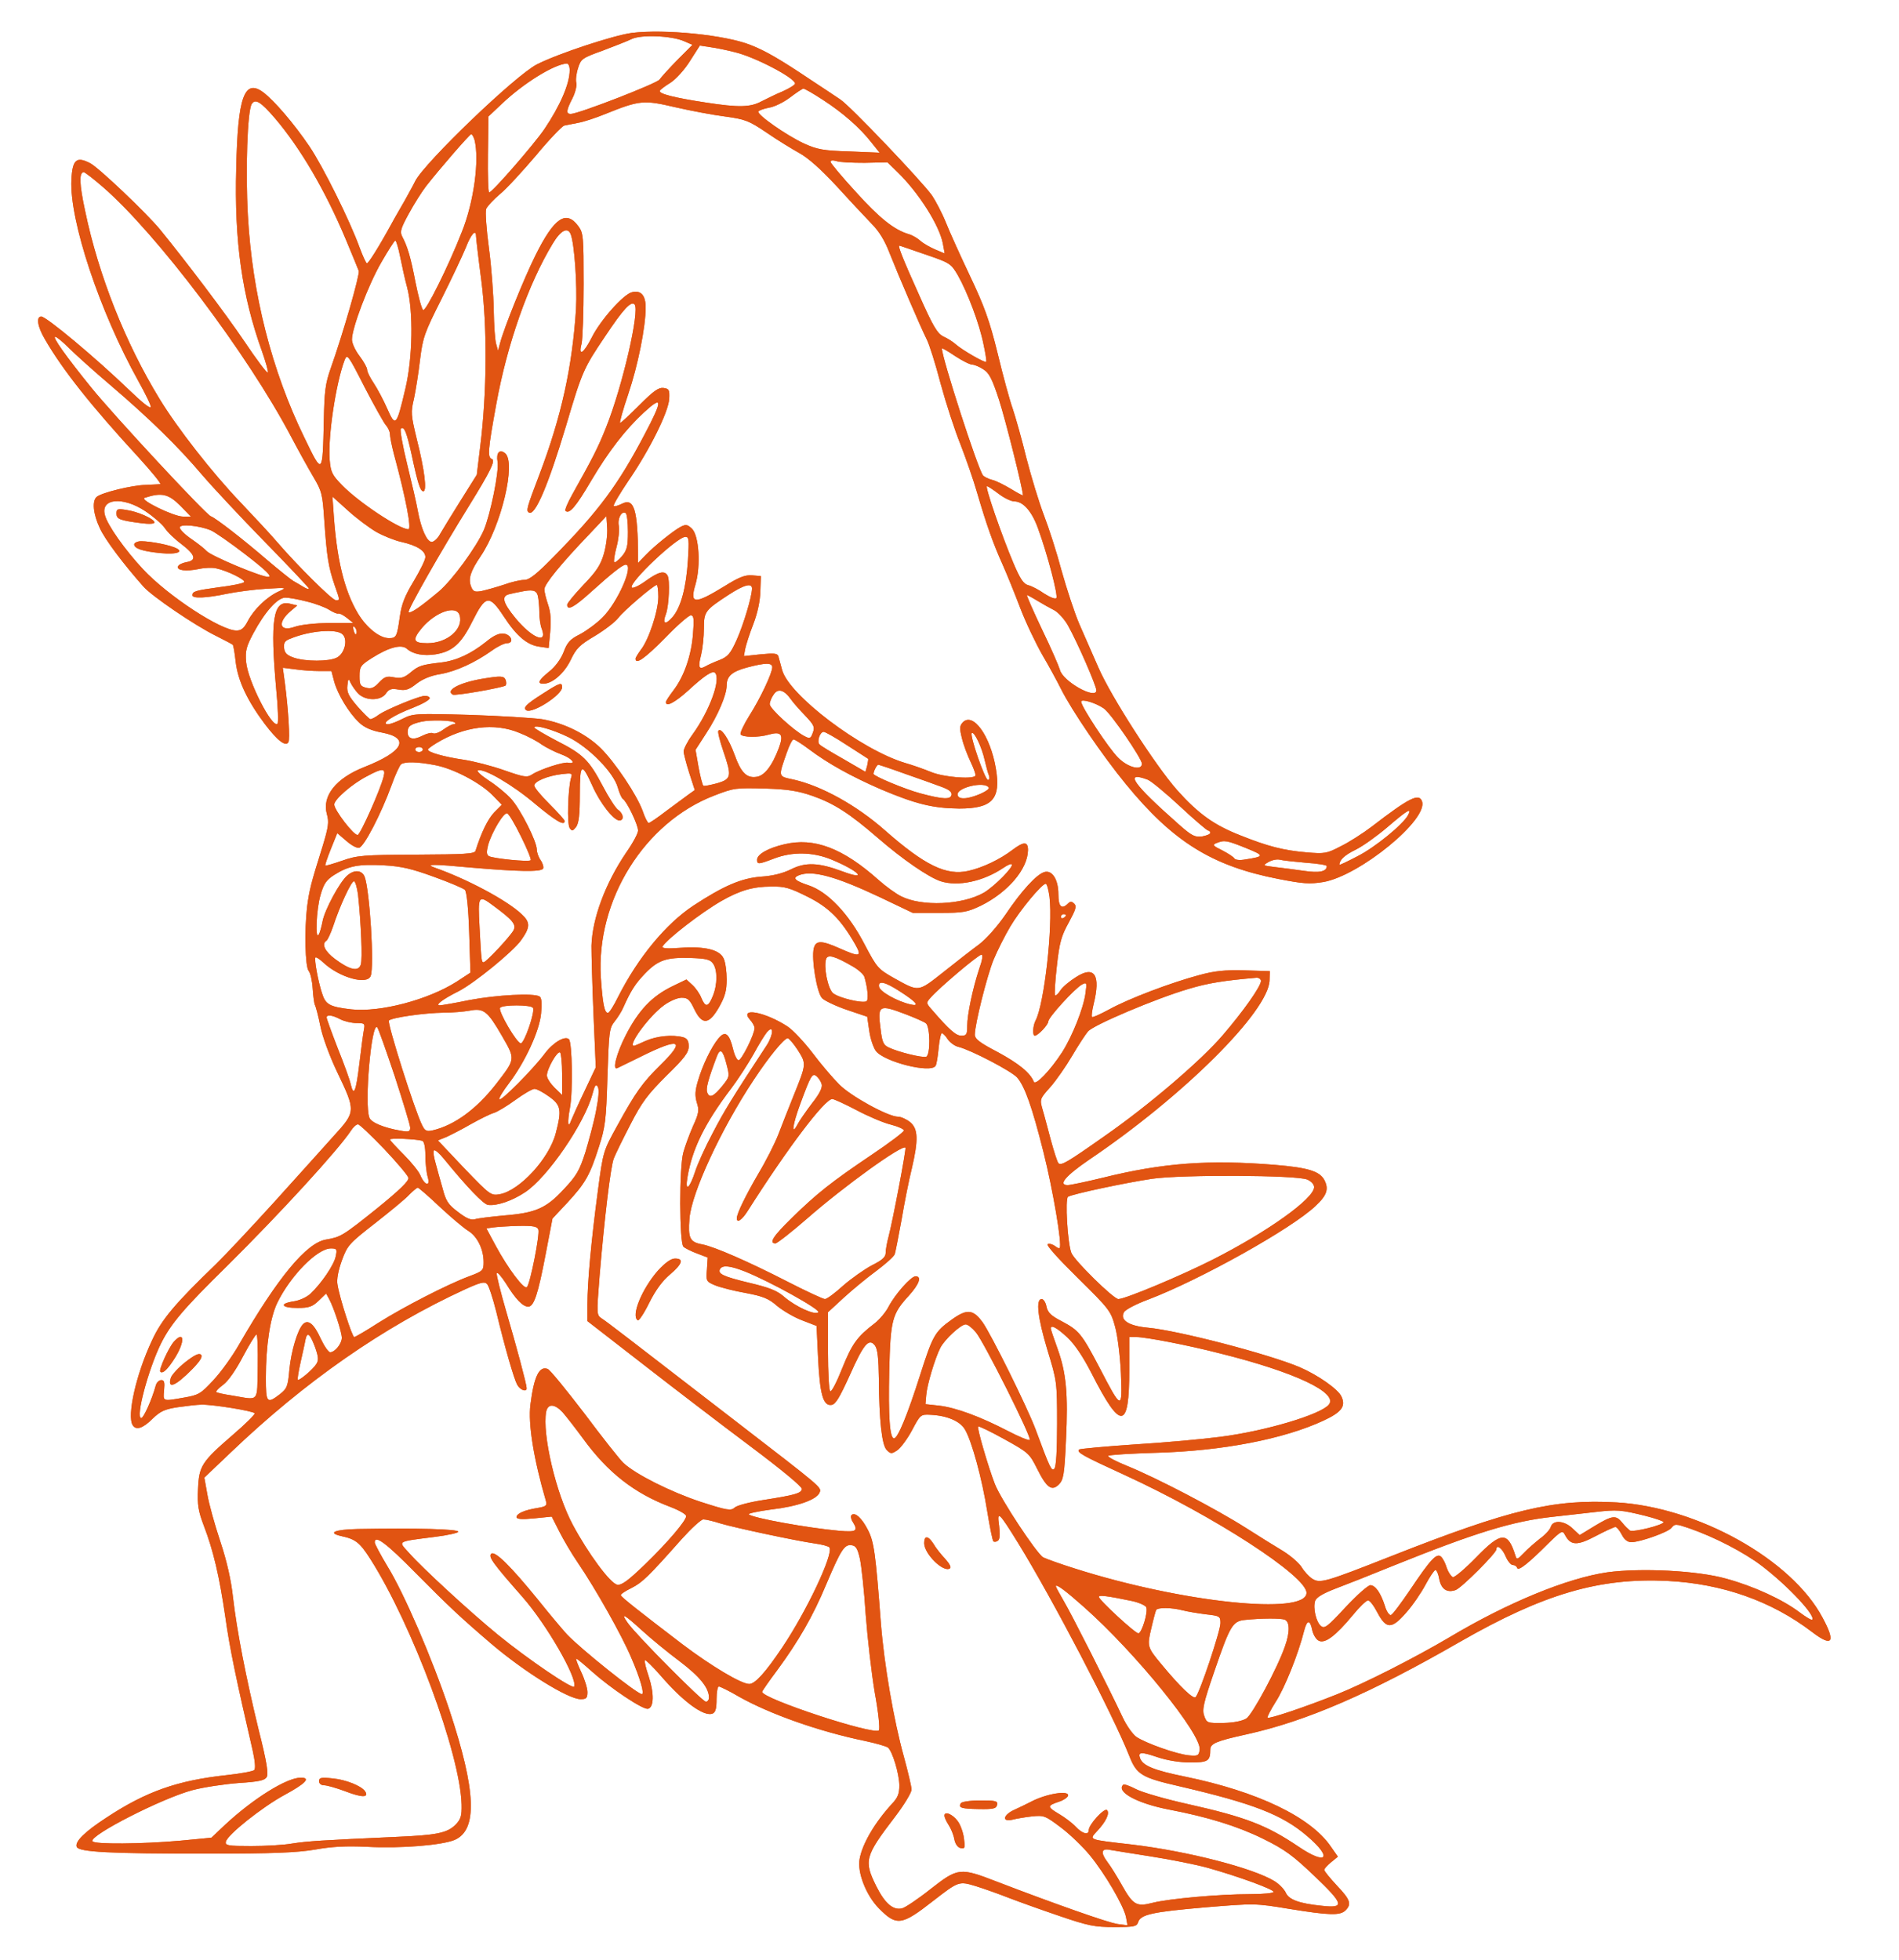<?xml version="1.0" encoding="UTF-8" standalone="no"?>
<!DOCTYPE svg PUBLIC "-//W3C//DTD SVG 1.1//EN" "http://www.w3.org/Graphics/SVG/1.1/DTD/svg11.dtd">
<svg width="100%" height="100%" viewBox="0 0 750 774" version="1.1" xmlns="http://www.w3.org/2000/svg" xmlns:xlink="http://www.w3.org/1999/xlink" xml:space="preserve" xmlns:serif="http://www.serif.com/" style="fill-rule:evenodd;clip-rule:evenodd;stroke-linejoin:round;stroke-miterlimit:2;">
    <g transform="matrix(0.1,0,0,-0.1,0,774)">
        <path d="M2495,7610C2422,7600 2206,7529 2121,7486C2036,7443 1677,7098 1640,7025C1632,7008 1613,6975 1599,6949C1585,6924 1560,6882 1545,6854C1494,6761 1455,6700 1449,6700C1446,6700 1433,6728 1420,6763C1382,6868 1276,7082 1222,7162C1161,7252 1083,7343 1039,7376C965,7430 939,7357 933,7077C925,6786 956,6571 1035,6352C1049,6312 1060,6274 1058,6269C1056,6263 1014,6319 965,6392C890,6503 733,6710 631,6835C576,6901 392,7076 357,7095C302,7124 286,7110 282,7030C274,6869 394,6509 546,6236C576,6182 599,6135 595,6132C591,6127 561,6151 510,6200C378,6327 183,6490 163,6490C142,6490 148,6450 177,6401C246,6281 361,6136 548,5933C600,5876 638,5829 633,5828C629,5828 603,5826 575,5825C522,5824 403,5795 382,5778C363,5762 368,5710 394,5655C414,5610 488,5512 567,5423C601,5385 768,5271 853,5229C887,5212 917,5196 919,5194C922,5192 927,5161 931,5125C940,5051 977,4973 1045,4882C1095,4816 1128,4790 1139,4809C1146,4819 1139,4936 1125,5044L1117,5103L1165,5097C1191,5093 1234,5090 1261,5090L1309,5090L1320,5048C1334,4998 1377,4926 1418,4887C1439,4867 1466,4855 1509,4847C1621,4826 1594,4772 1439,4711C1327,4667 1271,4597 1291,4525C1300,4494 1297,4474 1275,4401C1227,4248 1222,4226 1213,4160C1202,4067 1205,3923 1219,3906C1226,3898 1233,3867 1235,3836C1237,3805 1241,3776 1244,3771C1247,3766 1257,3729 1265,3689C1273,3647 1302,3569 1330,3510C1406,3351 1406,3351 1318,3254C1278,3209 1172,3092 1083,2993C994,2895 890,2784 853,2748C691,2592 638,2529 600,2446C537,2312 501,2149 524,2112C537,2091 564,2099 602,2137C633,2167 650,2175 702,2183C737,2188 779,2193 796,2193C841,2194 1000,2168 1006,2159C1008,2155 970,2117 921,2075C796,1967 786,1951 782,1860C779,1797 783,1773 805,1715C843,1616 866,1517 890,1354C907,1231 934,1104 998,827C1007,786 1010,756 1004,750C999,745 950,736 895,730C700,709 576,665 420,562C334,506 295,467 303,447C311,426 434,420 819,420C1079,420 1173,424 1244,436C1310,448 1367,451 1450,447C1583,440 1743,453 1795,474C1887,513 1881,667 1775,987C1707,1191 1596,1448 1530,1555C1503,1600 1480,1643 1480,1649C1480,1680 1524,1648 1643,1527C1774,1395 1814,1357 1940,1249C2069,1139 2244,1030 2293,1030C2316,1030 2320,1034 2320,1058C2320,1073 2309,1109 2295,1138C2282,1166 2273,1190 2276,1190C2279,1190 2307,1167 2338,1139C2413,1072 2539,988 2559,992C2583,997 2584,1053 2562,1120C2551,1152 2544,1181 2547,1184C2550,1186 2578,1159 2610,1122C2699,1019 2780,960 2814,973C2826,978 2830,993 2830,1030C2830,1057 2834,1080 2839,1080C2844,1080 2881,1062 2920,1039C3041,971 3236,902 3416,865C3459,856 3500,844 3507,839C3525,823 3551,737 3552,690C3552,657 3546,641 3523,617C3456,544 3406,460 3395,399C3385,346 3421,255 3471,204C3541,133 3561,136 3685,233C3787,312 3787,312 3856,291C3888,281 3947,260 3985,245C4024,230 4113,198 4184,174C4298,135 4323,130 4401,130C4479,130 4489,132 4495,149C4504,180 4552,190 4761,208C4955,224 4958,224 5091,202C5251,176 5293,175 5314,196C5339,221 5333,238 5280,294C5253,323 5230,351 5230,356C5230,360 5242,374 5257,386L5284,408L5256,448C5176,565 4967,665 4681,724C4558,749 4514,767 4503,796C4493,822 4507,823 4571,801C4610,788 4659,780 4701,780C4771,780 4780,786 4780,831C4780,855 4805,865 4923,891C5159,943 5411,1052 5767,1257C6097,1446 6316,1510 6585,1497C6802,1486 6996,1418 7157,1295C7237,1234 7251,1254 7198,1352C7076,1582 6706,1788 6385,1807C6135,1821 5965,1780 5495,1595C5231,1491 5213,1486 5182,1506C5170,1514 5151,1534 5141,1551C5131,1567 5099,1595 5069,1614C5039,1632 4971,1674 4918,1708C4803,1781 4568,1904 4452,1951C4407,1969 4373,1987 4377,1991C4382,1995 4466,2000 4565,2003C4827,2010 5070,2057 5227,2130C5298,2163 5316,2186 5298,2225C5285,2254 5205,2310 5133,2341C5013,2392 4654,2486 4533,2497C4458,2504 4422,2527 4439,2558C4444,2568 4488,2591 4537,2609C4737,2685 5102,2888 5196,2978C5241,3020 5249,3045 5230,3081C5211,3115 5166,3129 5035,3140C4773,3161 4593,3148 4355,3089C4289,3073 4227,3060 4217,3060C4177,3060 4209,3097 4301,3160C4673,3411 5011,3747 5014,3869L5015,3905L4915,3908C4837,3910 4797,3906 4735,3889C4623,3859 4457,3796 4381,3754C4346,3735 4315,3721 4313,3724C4310,3727 4313,3749 4319,3774C4348,3890 4323,3929 4249,3881C4225,3866 4197,3843 4188,3829C4180,3816 4170,3807 4167,3810C4164,3813 4167,3865 4174,3925C4184,4018 4192,4045 4221,4097C4248,4147 4253,4161 4243,4171C4233,4181 4227,4181 4218,4172C4193,4147 4180,4159 4180,4209C4180,4267 4155,4306 4124,4296C4094,4287 4034,4222 3971,4128C3937,4079 3894,4031 3866,4010C3840,3991 3777,3942 3727,3902C3624,3821 3631,3822 3530,3878C3468,3913 3463,3919 3415,4010C3352,4132 3269,4219 3193,4244C3139,4262 3128,4273 3156,4284C3209,4304 3299,4280 3475,4197L3605,4135L3710,4135C3806,4135 3820,4138 3875,4164C3981,4217 4059,4308 4060,4383C4060,4417 4044,4418 3999,4384C3949,4346 3882,4314 3825,4301C3738,4281 3653,4322 3495,4461C3383,4560 3245,4636 3136,4661C3072,4675 3073,4669 3107,4767C3117,4796 3129,4820 3134,4820C3139,4820 3166,4803 3194,4782C3271,4724 3362,4674 3479,4623C3616,4565 3685,4548 3788,4547C3919,4547 3954,4584 3933,4706C3911,4834 3844,4928 3803,4888C3790,4874 3789,4865 3799,4825C3805,4799 3821,4757 3834,4730C3847,4703 3855,4679 3852,4676C3838,4662 3727,4671 3678,4691C3649,4703 3603,4719 3575,4727C3401,4779 3116,4995 3089,5094C3083,5117 3076,5141 3074,5149C3070,5160 3056,5161 3004,5156L2938,5149L2943,5177C2946,5192 2960,5237 2975,5275C2992,5319 3002,5367 3003,5405L3005,5465L2970,5468C2943,5470 2919,5461 2863,5426C2742,5352 2723,5353 2747,5433C2768,5505 2761,5624 2733,5652C2715,5669 2709,5670 2689,5660C2659,5644 2584,5584 2548,5546L2520,5517L2520,5541C2519,5730 2504,5776 2455,5750C2441,5743 2427,5739 2424,5742C2421,5746 2448,5791 2483,5843C2566,5964 2640,6113 2643,6165C2645,6201 2642,6205 2620,6208C2600,6210 2580,6195 2525,6140C2487,6102 2453,6070 2449,6070C2446,6070 2460,6121 2481,6183C2519,6295 2550,6448 2550,6526C2550,6574 2531,6595 2496,6586C2462,6578 2370,6474 2337,6407C2305,6344 2283,6330 2297,6383C2301,6400 2305,6506 2305,6617C2305,6806 2304,6820 2284,6847C2236,6912 2189,6881 2115,6732C2070,6642 1991,6446 1975,6385L1967,6355L1960,6380C1955,6394 1951,6455 1950,6515C1949,6576 1941,6686 1931,6760C1921,6834 1916,6904 1920,6915C1925,6926 1949,6952 1974,6973C2000,6994 2063,7063 2116,7125C2168,7188 2219,7241 2228,7244C2237,7246 2262,7251 2283,7255C2303,7258 2352,7274 2391,7290C2525,7344 2542,7346 2665,7317C2726,7303 2815,7286 2863,7280C2943,7269 2957,7264 3028,7216C3070,7187 3129,7151 3158,7135C3192,7116 3242,7072 3303,7006C3353,6951 3415,6885 3440,6859C3472,6827 3494,6791 3514,6739C3550,6648 3636,6448 3660,6400C3670,6381 3695,6302 3715,6225C3736,6148 3771,6040 3793,5986C3814,5932 3845,5844 3860,5791C3896,5668 3923,5592 3960,5510C3976,5474 4007,5398 4029,5340C4051,5282 4091,5199 4116,5155C4142,5111 4175,5050 4190,5020C4233,4934 4355,4755 4447,4643C4633,4416 4787,4320 5049,4269C5147,4250 5172,4248 5227,4257C5370,4282 5643,4505 5616,4576C5604,4609 5565,4589 5418,4476C5384,4450 5328,4414 5295,4398C5240,4369 5231,4368 5160,4374C5069,4382 5009,4397 4899,4441C4794,4482 4732,4527 4648,4621C4562,4719 4388,4989 4338,5104C4316,5154 4282,5231 4263,5275C4244,5319 4213,5414 4193,5485C4174,5557 4142,5656 4123,5705C4104,5755 4073,5856 4054,5930C4036,6004 4011,6092 4000,6125C3988,6158 3961,6257 3940,6345C3908,6475 3887,6532 3831,6650C3793,6730 3750,6825 3735,6863C3720,6900 3695,6947 3681,6968C3636,7030 3356,7323 3319,7347C3300,7360 3247,7395 3200,7426C3082,7505 3024,7539 2965,7562C2866,7602 2625,7626 2495,7610ZM2700,7578L2735,7563L2675,7503C2642,7469 2611,7435 2605,7426C2596,7411 2284,7290 2254,7290C2235,7290 2236,7304 2261,7352C2272,7374 2279,7402 2276,7413C2273,7424 2276,7450 2283,7471C2294,7507 2299,7511 2380,7540C2427,7558 2479,7578 2495,7586C2533,7604 2651,7599 2700,7578ZM2902,7534C2982,7515 3140,7432 3140,7410C3140,7405 3119,7392 3093,7380C3066,7369 3028,7350 3008,7340C2964,7316 2917,7315 2788,7335C2663,7354 2599,7370 2606,7382C2609,7387 2628,7401 2649,7414C2669,7427 2704,7465 2725,7499L2764,7560L2804,7554C2827,7551 2871,7542 2902,7534ZM2250,7463C2250,7409 2212,7322 2150,7230C2109,7170 1944,6980 1932,6980C1928,6980 1926,7048 1927,7130L1929,7280L1982,7330C2067,7411 2188,7486 2238,7489C2245,7490 2250,7478 2250,7463ZM3251,7345C3328,7295 3396,7236 3442,7177L3474,7137L3354,7142C3251,7145 3227,7150 3176,7173C3105,7206 2988,7288 2995,7300C2998,7304 3017,7311 3038,7315C3058,7318 3095,7336 3120,7355C3145,7374 3169,7390 3173,7390C3178,7390 3213,7370 3251,7345ZM1086,7273C1188,7153 1285,6987 1366,6794C1391,6734 1414,6678 1417,6670C1421,6654 1356,6426 1306,6285C1285,6226 1281,6193 1279,6080C1274,5863 1274,5863 1203,6010C1073,6276 996,6579 979,6889C969,7067 977,7301 994,7329C1008,7352 1030,7338 1086,7273ZM1874,7188C1894,7110 1872,6943 1824,6824C1771,6688 1680,6506 1671,6516C1665,6521 1652,6570 1641,6625C1622,6724 1610,6765 1588,6807C1579,6825 1583,6839 1615,6897C1635,6934 1666,6983 1683,7005C1737,7074 1855,7210 1861,7210C1865,7210 1870,7200 1874,7188ZM3415,7097L3505,7099L3543,7062C3628,6980 3711,6849 3724,6777L3731,6739L3693,6755C3672,6764 3646,6779 3635,6789C3624,6799 3604,6811 3590,6815C3532,6832 3475,6877 3381,6981C3325,7042 3280,7096 3280,7101C3280,7107 3289,7108 3303,7104C3315,7099 3366,7097 3415,7097ZM407,7001C619,6817 978,6342 1150,6015C1179,5960 1219,5888 1238,5856C1271,5800 1274,5789 1281,5681C1291,5540 1297,5502 1321,5431C1344,5366 1343,5370 1326,5370C1312,5370 1175,5506 1094,5600C1073,5625 1008,5695 950,5756C838,5873 700,6050 630,6165C495,6386 389,6653 336,6908C313,7014 312,7060 331,7060C335,7060 369,7034 407,7001ZM2254,6815C2269,6775 2280,6615 2275,6520C2260,6291 2218,6097 2130,5865C2081,5736 2077,5723 2089,5716C2113,5701 2165,5823 2236,6060C2299,6273 2305,6286 2390,6412C2462,6520 2492,6552 2506,6538C2528,6515 2458,6213 2394,6053C2361,5970 2340,5930 2260,5787C2242,5755 2230,5726 2233,5723C2248,5708 2274,5738 2335,5842C2403,5957 2471,6045 2544,6112C2618,6180 2618,6161 2545,6023C2441,5825 2364,5722 2193,5548C2120,5473 2091,5450 2071,5450C2056,5450 2020,5442 1990,5431C1960,5421 1920,5410 1902,5406C1874,5401 1868,5404 1860,5425C1849,5455 1858,5484 1898,5543C1980,5664 2039,5913 1995,5950C1973,5968 1959,5952 1965,5917C1972,5880 1937,5709 1911,5647C1882,5580 1786,5449 1733,5404C1659,5342 1621,5316 1614,5323C1608,5329 1738,5558 1854,5745C1935,5876 1958,5922 1943,5927C1925,5934 1926,5958 1960,6144C2003,6381 2086,6618 2183,6778C2214,6830 2242,6845 2254,6815ZM1880,6808C1880,6802 1889,6723 1901,6632C1925,6446 1923,6189 1897,5980L1883,5865L1819,5763C1784,5707 1747,5647 1738,5631C1729,5614 1714,5600 1705,5600C1686,5600 1663,5652 1650,5723C1645,5752 1626,5834 1608,5907C1590,5980 1579,6043 1583,6047C1596,6059 1606,6033 1625,5948C1650,5830 1660,5800 1672,5800C1687,5800 1677,5884 1646,6006C1623,6101 1622,6112 1635,6166C1642,6199 1653,6268 1659,6320C1670,6408 1676,6425 1744,6560C1784,6640 1827,6731 1840,6763C1860,6815 1880,6837 1880,6808ZM1580,6728C1587,6693 1599,6638 1608,6605C1633,6509 1630,6327 1601,6205C1566,6056 1562,6052 1529,6127C1514,6161 1490,6206 1476,6227C1462,6248 1450,6271 1450,6280C1450,6288 1436,6313 1420,6334C1403,6356 1390,6385 1390,6399C1390,6445 1455,6616 1506,6704C1533,6751 1558,6790 1561,6790C1565,6790 1573,6762 1580,6728ZM3655,6735C3752,6702 3756,6699 3783,6653C3821,6586 3868,6462 3884,6382C3892,6345 3897,6314 3895,6311C3890,6306 3801,6357 3775,6380C3764,6390 3742,6404 3726,6411C3702,6423 3685,6451 3630,6575C3566,6717 3545,6770 3552,6770C3554,6770 3600,6754 3655,6735ZM272,6366C296,6342 369,6276 435,6220C592,6086 704,5976 798,5865C840,5816 952,5696 1047,5599C1142,5502 1220,5419 1220,5416C1220,5412 1210,5415 1199,5422C1187,5429 1169,5440 1158,5446C1148,5452 1102,5489 1057,5527C962,5609 851,5695 833,5701C814,5707 448,6101 360,6210C258,6336 206,6410 218,6410C224,6410 248,6390 272,6366ZM3840,6300C3848,6300 3868,6292 3883,6282C3906,6268 3918,6246 3946,6160C3972,6079 4040,5808 4040,5784C4040,5782 4019,5793 3993,5809C3966,5825 3933,5842 3918,5845C3903,5849 3887,5857 3882,5863C3861,5891 3720,6327 3720,6364C3720,6367 3744,6353 3772,6334C3801,6315 3831,6300 3840,6300ZM1524,6061C1533,6051 1540,6035 1540,6026C1540,6016 1547,5980 1556,5946C1604,5769 1626,5650 1613,5650C1577,5650 1416,5757 1351,5824C1312,5864 1306,5875 1302,5925C1295,6016 1326,6225 1361,6318C1371,6344 1375,6339 1440,6211C1478,6138 1516,6070 1524,6061ZM3944,5790C3966,5773 3994,5760 4006,5760C4041,5760 4075,5721 4099,5655C4137,5552 4180,5386 4172,5378C4167,5373 4146,5382 4124,5396C4103,5411 4074,5426 4061,5429C4042,5434 4029,5454 4003,5515C3957,5623 3889,5820 3898,5820C3902,5820 3923,5806 3944,5790ZM712,5743L754,5700L723,5700C686,5700 549,5767 571,5774C638,5796 665,5790 712,5743ZM1485,5640C1513,5624 1558,5606 1585,5600C1647,5586 1680,5565 1680,5540C1680,5529 1659,5487 1634,5445C1599,5387 1586,5355 1579,5304C1568,5225 1565,5220 1536,5220C1499,5220 1448,5261 1414,5317C1359,5409 1329,5534 1317,5722L1313,5779L1374,5724C1408,5693 1458,5656 1485,5640ZM573,5722C605,5701 639,5671 650,5656C660,5640 690,5611 717,5591C772,5549 778,5527 736,5520C720,5517 705,5510 703,5503C697,5487 736,5483 785,5493C807,5498 837,5499 852,5496C897,5487 973,5449 964,5441C959,5436 915,5427 865,5421C771,5408 760,5405 760,5389C760,5376 815,5378 895,5395C934,5403 1003,5412 1050,5415C1134,5420 1135,5420 1100,5404C1054,5383 1003,5334 979,5288C964,5259 953,5250 934,5250C872,5250 663,5387 565,5492C493,5569 423,5668 414,5707C397,5772 485,5780 573,5722ZM2480,5640C2480,5582 2476,5567 2456,5543C2443,5528 2429,5517 2426,5520C2423,5523 2427,5550 2435,5580C2443,5610 2447,5648 2444,5663C2438,5692 2455,5724 2471,5714C2476,5711 2480,5678 2480,5640ZM2385,5553C2372,5508 2355,5483 2304,5430C2269,5393 2240,5358 2240,5352C2240,5327 2268,5342 2335,5403C2417,5477 2459,5510 2471,5510C2505,5510 2440,5362 2380,5302C2356,5278 2315,5248 2290,5235C2252,5216 2240,5203 2226,5165C2215,5137 2193,5107 2169,5088C2127,5054 2120,5040 2146,5040C2182,5040 2229,5082 2254,5134C2276,5180 2289,5193 2350,5229C2388,5252 2430,5284 2442,5300C2463,5328 2582,5430 2594,5430C2597,5430 2600,5409 2600,5383C2600,5327 2562,5213 2531,5174C2520,5159 2510,5143 2510,5139C2510,5114 2546,5139 2626,5220C2674,5270 2720,5310 2728,5310C2740,5310 2742,5297 2737,5238C2731,5153 2702,5069 2660,5014C2644,4993 2630,4972 2630,4968C2629,4946 2666,4966 2719,5014C2782,5072 2814,5093 2824,5083C2848,5058 2803,4933 2734,4838C2715,4812 2700,4782 2700,4773C2700,4764 2710,4726 2722,4688L2744,4620L2720,4603C2706,4593 2667,4564 2632,4538C2597,4511 2566,4490 2562,4490C2558,4490 2547,4511 2538,4538C2515,4601 2431,4727 2373,4785C2315,4842 2228,4885 2140,4900C2104,4905 1975,4913 1854,4917C1640,4923 1631,4922 1591,4902C1568,4890 1542,4880 1532,4880C1501,4881 1554,4916 1631,4945C1671,4961 1699,4977 1697,4984C1695,4990 1684,4993 1674,4992C1641,4986 1526,4938 1498,4919C1484,4908 1468,4900 1463,4900C1459,4900 1436,4923 1412,4950C1377,4991 1369,5006 1372,5033C1375,5061 1377,5062 1384,5045C1389,5034 1402,5015 1413,5003C1441,4972 1503,4971 1524,5001C1536,5019 1546,5022 1574,5017C1602,5012 1616,5017 1645,5040C1668,5058 1701,5072 1739,5078C1802,5089 1877,5124 1943,5171C1965,5187 1992,5200 2002,5200C2032,5200 2020,5234 1989,5238C1971,5240 1949,5230 1919,5205C1860,5158 1802,5131 1743,5124C1665,5115 1653,5111 1621,5084C1597,5064 1584,5060 1557,5065C1528,5071 1519,5068 1497,5045C1477,5023 1466,5019 1446,5024C1423,5030 1420,5036 1420,5070C1420,5107 1424,5113 1468,5141C1536,5184 1585,5197 1607,5178C1632,5156 1673,5149 1720,5156C1787,5167 1821,5197 1865,5285C1918,5391 1932,5393 1990,5305C2041,5227 2083,5192 2132,5186L2167,5181L2173,5245C2177,5290 2175,5322 2165,5351C2157,5374 2150,5402 2150,5413C2150,5433 2214,5512 2330,5633L2395,5702L2398,5656C2400,5630 2394,5584 2385,5553ZM832,5646C847,5640 909,5597 970,5550C1049,5489 1075,5464 1061,5462C1039,5458 832,5545 816,5564C810,5571 784,5592 758,5610C731,5628 710,5649 710,5657C710,5672 786,5665 832,5646ZM2717,5528C2710,5419 2689,5341 2656,5303C2627,5270 2615,5276 2630,5315C2642,5347 2647,5451 2636,5468C2624,5488 2600,5482 2549,5445C2523,5426 2498,5415 2495,5420C2483,5439 2674,5620 2707,5620C2721,5620 2722,5609 2717,5528ZM2970,5416C2970,5385 2936,5272 2909,5212C2885,5159 2875,5147 2843,5134C2822,5126 2797,5115 2787,5109C2760,5094 2756,5104 2769,5154C2775,5179 2780,5225 2780,5258C2780,5325 2784,5330 2879,5392C2939,5431 2970,5439 2970,5416ZM2124,5388C2127,5375 2130,5346 2130,5323C2130,5300 2134,5270 2140,5256C2163,5194 2100,5221 2035,5300C1985,5361 1979,5387 2013,5394C2025,5397 2044,5401 2055,5403C2102,5413 2118,5410 2124,5388ZM4098,5367C4118,5355 4148,5338 4164,5330C4179,5322 4204,5295 4218,5270C4255,5204 4330,5032 4330,5014C4330,4975 4197,5049 4186,5095C4182,5109 4151,5181 4115,5255C4080,5329 4053,5390 4056,5390C4058,5390 4077,5380 4098,5367ZM1214,5364C1247,5356 1286,5341 1300,5332C1314,5323 1330,5316 1335,5317C1341,5319 1356,5311 1370,5300L1395,5280L1300,5280C1245,5279 1188,5273 1165,5265C1104,5243 1094,5281 1148,5327L1174,5349L1145,5356C1079,5372 1066,5293 1091,5017C1098,4947 1100,4886 1096,4882C1075,4862 978,5053 972,5126C968,5170 973,5187 1000,5238C1046,5324 1096,5380 1127,5380C1141,5380 1180,5373 1214,5364ZM1815,5311C1832,5257 1767,5200 1688,5200C1631,5200 1627,5213 1667,5261C1721,5324 1802,5352 1815,5311ZM1408,5239C1405,5231 1401,5236 1397,5249C1393,5266 1394,5270 1402,5262C1407,5257 1410,5246 1408,5239ZM1353,5235C1375,5214 1361,5158 1330,5143C1299,5127 1206,5127 1160,5143C1134,5152 1124,5161 1122,5181C1120,5202 1125,5210 1147,5218C1224,5250 1330,5258 1353,5235ZM3050,5105C3050,5082 3003,4982 2959,4913C2937,4878 2922,4845 2925,4840C2933,4828 2995,4827 3036,4839C3086,4853 3096,4840 3076,4786C3049,4714 3018,4675 2986,4672C2948,4667 2926,4690 2901,4760C2878,4823 2847,4869 2837,4854C2834,4849 2843,4814 2856,4776C2891,4674 2889,4664 2833,4647C2806,4640 2782,4635 2778,4637C2775,4639 2766,4671 2759,4710L2747,4779L2789,4844C2835,4914 2870,4996 2870,5033C2870,5070 2891,5088 2950,5104C3022,5123 3050,5124 3050,5105ZM3124,4978C3132,4966 3157,4938 3180,4914C3215,4877 3219,4869 3210,4846C3202,4823 3198,4822 3177,4833C3135,4855 3040,4942 3040,4959C3040,4968 3047,4986 3056,4998C3073,5023 3097,5016 3124,4978ZM4360,4942C4389,4921 4510,4744 4510,4724C4510,4695 4454,4709 4416,4748C4379,4784 4270,4950 4270,4969C4270,4982 4329,4964 4360,4942ZM1797,4886C1801,4883 1798,4880 1791,4880C1785,4880 1766,4870 1751,4859C1735,4847 1717,4841 1711,4844C1705,4848 1687,4844 1669,4835C1633,4816 1610,4821 1610,4849C1610,4872 1621,4880 1664,4890C1699,4898 1788,4896 1797,4886ZM2051,4846C2082,4834 2122,4813 2139,4800C2157,4788 2192,4770 2217,4761C2258,4746 2279,4721 2244,4728C2225,4732 2133,4702 2102,4682C2082,4669 2072,4670 1992,4698C1944,4715 1871,4734 1830,4740C1755,4751 1690,4769 1690,4780C1690,4783 1705,4794 1723,4805C1833,4872 1953,4887 2051,4846ZM2245,4829C2326,4789 2424,4689 2440,4630C2446,4609 2455,4588 2460,4585C2476,4575 2520,4483 2520,4460C2520,4449 2499,4410 2473,4373C2391,4252 2339,4113 2336,4005C2336,3972 2339,3850 2344,3735L2353,3525L2308,3430C2283,3378 2260,3326 2256,3316C2243,3279 2240,3307 2251,3365C2263,3428 2260,3623 2247,3636C2232,3651 2185,3624 2152,3580C2106,3518 1976,3387 1972,3399C1970,3404 1987,3432 2010,3462C2074,3546 2131,3670 2137,3738C2141,3778 2139,3800 2131,3805C2108,3819 1962,3811 1855,3791C1797,3779 1744,3770 1737,3770C1717,3770 1748,3794 1810,3825C1873,3857 2026,3982 2058,4027C2095,4079 2095,4098 2059,4131C2000,4186 1844,4269 1716,4314C1677,4328 1710,4328 1860,4314C2046,4298 2137,4296 2145,4310C2148,4315 2144,4330 2136,4342C2127,4354 2120,4374 2120,4385C2120,4417 2057,4542 2019,4585C2000,4606 1960,4639 1930,4658C1900,4678 1881,4695 1888,4698C1913,4706 2026,4640 2114,4565C2196,4497 2230,4477 2230,4498C2230,4502 2203,4532 2170,4565C2137,4598 2110,4630 2110,4638C2110,4654 2161,4676 2218,4683C2259,4688 2262,4687 2255,4667C2243,4624 2239,4485 2250,4470C2259,4457 2262,4458 2275,4474C2286,4489 2290,4522 2290,4603C2290,4727 2297,4731 2340,4636C2370,4568 2424,4500 2446,4500C2466,4500 2463,4527 2441,4542C2431,4549 2404,4591 2381,4635C2326,4739 2304,4761 2198,4815C2150,4840 2110,4864 2110,4867C2110,4880 2184,4859 2245,4829ZM3344,4798C3389,4769 3426,4745 3428,4744C3430,4743 3428,4731 3425,4717L3418,4692L3332,4742C3284,4769 3241,4795 3237,4800C3225,4810 3238,4850 3253,4850C3259,4850 3300,4827 3344,4798ZM3889,4738C3895,4713 3902,4686 3906,4677C3909,4668 3908,4660 3902,4660C3890,4660 3829,4836 3838,4845C3847,4854 3878,4789 3889,4738ZM1670,4780C1670,4775 1663,4770 1655,4770C1647,4770 1640,4775 1640,4780C1640,4786 1647,4790 1655,4790C1663,4790 1670,4786 1670,4780ZM1716,4719C1789,4706 1897,4649 1945,4600L1982,4562L1952,4532C1927,4506 1901,4453 1878,4380C1874,4368 1836,4366 1644,4365C1434,4364 1410,4362 1351,4341C1316,4329 1286,4320 1285,4322C1283,4324 1293,4353 1307,4388L1332,4450L1367,4420C1386,4403 1409,4390 1418,4392C1438,4396 1506,4528 1546,4638C1561,4681 1579,4718 1584,4722C1600,4733 1647,4732 1716,4719ZM3575,4684C3630,4665 3694,4642 3718,4633C3748,4622 3760,4613 3758,4601C3754,4582 3725,4583 3635,4607C3575,4623 3450,4675 3450,4684C3450,4695 3463,4720 3469,4720C3472,4720 3520,4704 3575,4684ZM1515,4673C1503,4623 1424,4446 1413,4443C1399,4438 1320,4541 1320,4563C1320,4583 1391,4645 1450,4675C1511,4708 1524,4707 1515,4673ZM4533,4661C4546,4656 4603,4609 4660,4556C4717,4503 4767,4460 4772,4460C4776,4460 4780,4456 4780,4451C4780,4446 4765,4440 4748,4437C4719,4433 4707,4439 4655,4485C4474,4645 4437,4697 4533,4661ZM3905,4630C3911,4620 3853,4593 3815,4588C3794,4586 3784,4590 3782,4601C3777,4630 3889,4656 3905,4630ZM3209,4597C3294,4567 3355,4528 3467,4431C3565,4346 3667,4276 3715,4260C3783,4238 3883,4259 3963,4313C3979,4324 3993,4330 3996,4327C4005,4318 3928,4240 3886,4215C3801,4166 3640,4159 3558,4201C3538,4211 3498,4240 3471,4264C3329,4391 3215,4434 3098,4406C3033,4391 2990,4366 2990,4345C2990,4326 2995,4326 3058,4350C3129,4377 3210,4376 3283,4346C3392,4301 3431,4260 3327,4299C3233,4334 3181,4336 3124,4307C3091,4291 3052,4281 3005,4278C2928,4272 2858,4242 2739,4164C2630,4092 2520,3959 2441,3803C2424,3768 2406,3740 2401,3740C2387,3740 2380,3778 2373,3880C2354,4186 2545,4492 2820,4598C2900,4629 2905,4629 3025,4626C3112,4623 3151,4617 3209,4597ZM5561,4521C5541,4484 5431,4394 5362,4359C5322,4338 5290,4323 5290,4325C5290,4344 5310,4363 5353,4384C5382,4398 5439,4439 5480,4474C5558,4541 5578,4553 5561,4521ZM2058,4436C2082,4388 2099,4346 2096,4343C2089,4335 1947,4350 1931,4359C1921,4365 1921,4376 1928,4404C1943,4455 1989,4532 2003,4528C2010,4526 2034,4485 2058,4436ZM4921,4391C4995,4361 4995,4358 4918,4346C4897,4342 4879,4344 4875,4350C4872,4356 4850,4370 4827,4382C4790,4400 4787,4404 4805,4411C4836,4423 4844,4422 4921,4391ZM5158,4333C5203,4330 5240,4324 5240,4320C5240,4298 5211,4292 5150,4301C5114,4306 5063,4313 5035,4316C4987,4322 4986,4322 5010,4336C5024,4344 5044,4348 5055,4345C5066,4342 5112,4337 5158,4333ZM1715,4277C1776,4255 1830,4232 1836,4226C1843,4219 1850,4154 1853,4057L1858,3899L1803,3863C1689,3791 1502,3742 1388,3754C1301,3764 1286,3773 1272,3817C1256,3865 1240,3954 1246,3959C1248,3962 1263,3952 1278,3938C1340,3880 1450,3849 1464,3886C1479,3925 1460,4226 1440,4278C1429,4304 1400,4307 1372,4283C1342,4258 1282,4146 1274,4102C1270,4082 1264,4058 1259,4050C1244,4023 1249,4149 1266,4206C1279,4251 1289,4265 1320,4285C1377,4321 1416,4328 1515,4323C1587,4319 1627,4309 1715,4277ZM1414,4208C1426,4096 1432,3952 1425,3931C1416,3902 1382,3909 1323,3953C1283,3983 1269,4012 1289,4025C1294,4028 1306,4054 1316,4083C1341,4160 1387,4260 1398,4260C1403,4260 1410,4236 1414,4208ZM4145,4198C4159,4081 4124,3774 4090,3710C4079,3689 4077,3650 4087,3650C4099,3650 4140,3693 4140,3706C4140,3722 4245,3837 4273,3852C4292,3862 4293,3860 4287,3817C4279,3758 4235,3648 4195,3585C4149,3514 4090,3452 4083,3468C4069,3504 4022,3541 3941,3585C3870,3622 3850,3637 3850,3654C3850,3695 3898,3886 3924,3950C3939,3986 3968,4044 3990,4081C4029,4147 4115,4250 4130,4250C4135,4250 4141,4226 4145,4198ZM3189,4199C3274,4157 3322,4108 3378,4010C3405,3962 3397,3959 3316,3995C3244,4027 3222,4027 3214,3995C3204,3954 3226,3819 3247,3798C3257,3788 3301,3767 3345,3752L3425,3725L3433,3670C3437,3640 3449,3604 3459,3590C3491,3547 3676,3500 3695,3531C3699,3537 3704,3568 3707,3601C3710,3633 3716,3660 3720,3660C3724,3660 3735,3649 3743,3636C3752,3623 3771,3609 3785,3606C3834,3594 3995,3510 4017,3485C4047,3451 4076,3370 4121,3191C4158,3044 4196,2822 4185,2812C4183,2809 4174,2813 4166,2820C4157,2826 4145,2830 4138,2827C4130,2824 4178,2771 4256,2694C4382,2570 4387,2563 4404,2501C4414,2465 4424,2383 4427,2316C4433,2170 4430,2170 4342,2340C4272,2473 4262,2486 4192,2523C4151,2544 4138,2557 4133,2580C4130,2597 4121,2610 4114,2610C4090,2610 4098,2538 4137,2408C4174,2287 4175,2282 4175,2118C4175,2009 4171,1947 4164,1940C4153,1929 4147,1941 4089,2098C4055,2187 3915,2470 3881,2518C3843,2570 3819,2572 3759,2529C3692,2481 3684,2467 3634,2310C3584,2153 3546,2060 3531,2060C3514,2060 3508,2146 3512,2327C3517,2528 3523,2551 3589,2623C3630,2668 3642,2700 3616,2700C3598,2700 3536,2630 3510,2581C3499,2559 3473,2528 3453,2513C3385,2461 3365,2433 3326,2336C3305,2283 3284,2242 3279,2246C3274,2249 3270,2320 3270,2405L3270,2558L3333,2616C3367,2647 3425,2695 3462,2722C3499,2750 3532,2779 3534,2788C3537,2798 3549,2859 3561,2925C3572,2991 3590,3081 3601,3125C3628,3240 3626,3283 3594,3309C3579,3321 3558,3330 3547,3330C3508,3330 3360,3411 3314,3458C3289,3483 3242,3538 3209,3582C3176,3625 3132,3672 3111,3686C3021,3745 2916,3764 2963,3712C2972,3702 2980,3688 2980,3680C2980,3655 2927,3549 2916,3553C2910,3555 2900,3575 2895,3598C2880,3659 2864,3671 2838,3640C2809,3605 2775,3534 2757,3473C2745,3433 2744,3414 2752,3386C2762,3356 2760,3343 2737,3293C2723,3261 2706,3215 2699,3190C2682,3132 2683,2833 2699,2817C2705,2811 2729,2799 2753,2790L2795,2774L2792,2727C2788,2681 2789,2679 2825,2664C2845,2656 2899,2642 2945,2634C3014,2621 3036,2612 3069,2583C3092,2564 3136,2538 3168,2526L3225,2504L3231,2377C3238,2234 3251,2187 3284,2192C3300,2194 3316,2221 3356,2309C3411,2433 3432,2458 3456,2426C3466,2412 3470,2375 3471,2296C3472,2130 3483,2033 3502,2014C3518,1998 3521,1998 3544,2013C3557,2022 3584,2058 3602,2092C3635,2154 3636,2155 3675,2153C3740,2150 3792,2128 3811,2095C3838,2050 3879,1899 3899,1772C3909,1710 3920,1657 3923,1654C3926,1650 3934,1651 3940,1655C3949,1660 3950,1679 3946,1714C3937,1777 3944,1771 4022,1645C4158,1424 4396,968 4460,806C4489,732 4509,720 4658,686C4950,618 5064,574 5163,489C5265,402 5240,372 5128,448C5002,533 4918,565 4690,616C4605,635 4514,661 4488,674C4463,687 4439,696 4436,692C4407,664 4492,618 4617,594C4769,565 4886,529 4988,479C5075,436 5106,413 5192,331C5308,220 5312,204 5221,214C5132,223 5090,238 5078,266C5072,279 5052,300 5034,311C4950,363 4689,430 4470,456C4296,476 4301,474 4332,508C4368,546 4384,580 4372,592C4362,602 4300,535 4300,513C4300,492 4275,498 4249,526C4236,540 4206,563 4182,577C4135,605 4135,609 4182,625C4199,630 4215,641 4218,648C4226,672 4131,657 4070,624C4056,617 4028,603 4008,594C3962,574 3955,544 3998,554C4013,558 4048,564 4075,567C4123,572 4128,570 4189,524C4224,498 4276,448 4304,414C4364,341 4437,216 4447,170L4453,137L4414,142C4377,147 4165,222 3938,309C3791,366 3784,365 3675,280C3626,241 3575,207 3563,204C3528,195 3495,223 3461,291C3411,392 3415,409 3536,567C3571,613 3600,661 3600,673C3600,685 3586,743 3570,802C3530,946 3492,1165 3479,1330C3458,1607 3452,1651 3428,1698C3404,1745 3377,1770 3363,1757C3359,1753 3361,1740 3368,1730C3390,1694 3383,1689 3313,1695C3192,1706 2973,1745 2957,1760C2953,1763 2993,1772 3046,1779C3150,1791 3226,1818 3237,1846C3245,1867 3250,1862 2900,2132C2462,2470 2400,2518 2377,2533C2356,2547 2356,2548 2368,2701C2387,2927 2411,3130 2424,3165C2430,3181 2460,3242 2490,3300C2535,3388 2559,3419 2632,3492C2704,3562 2720,3584 2720,3608C2720,3630 2714,3639 2698,3644C2655,3655 2595,3649 2551,3630C2527,3619 2506,3610 2504,3610C2477,3610 2565,3729 2622,3770C2645,3787 2676,3800 2692,3800C2716,3800 2724,3793 2742,3755C2773,3691 2800,3693 2840,3763C2863,3804 2870,3827 2870,3872C2870,3903 2865,3941 2858,3955C2843,3989 2785,4004 2687,3997C2633,3993 2612,3995 2617,4003C2636,4033 2769,4136 2849,4182C2921,4223 2973,4239 3046,4239C3099,4240 3119,4234 3189,4199ZM1949,4163C2025,4107 2040,4089 2028,4066C2015,4042 1920,3940 1910,3940C1902,3940 1901,3942 1894,4078C1887,4204 1889,4208 1949,4163ZM4210,4126C4210,4123 4206,4118 4200,4115C4195,4112 4190,4114 4190,4119C4190,4125 4195,4130 4200,4130C4206,4130 4210,4128 4210,4126ZM3367,3924C3390,3911 3411,3892 3414,3882C3427,3837 3431,3792 3422,3786C3406,3777 3313,3799 3290,3818C3269,3836 3252,3924 3263,3954C3270,3972 3298,3964 3367,3924ZM3867,3913C3842,3837 3820,3734 3820,3688C3820,3655 3817,3650 3797,3650C3776,3650 3751,3671 3681,3752C3657,3779 3657,3780 3676,3801C3709,3839 3864,3970 3876,3970C3883,3970 3880,3949 3867,3913ZM2816,3935C2834,3910 2834,3852 2815,3806C2797,3762 2786,3761 2770,3799C2764,3815 2748,3838 2735,3850L2711,3872L2653,3844C2574,3805 2522,3750 2472,3653C2435,3581 2417,3512 2438,3522C2442,3524 2483,3544 2530,3567C2685,3644 2710,3634 2609,3535C2536,3463 2510,3426 2438,3295C2383,3195 2382,3195 2361,3035C2335,2840 2320,2677 2320,2589L2320,2523L2543,2350C2665,2255 2856,2109 2967,2026C3087,1936 3168,1869 3167,1860C3165,1843 3140,1836 3012,1816C2960,1808 2911,1795 2902,1787C2887,1773 2873,1775 2765,1810C2648,1849 2510,1918 2462,1963C2449,1975 2380,2062 2309,2157C2237,2251 2172,2331 2163,2334C2130,2347 2109,2305 2095,2194C2085,2118 2108,1977 2156,1813C2161,1794 2157,1791 2123,1785C2072,1777 2040,1763 2040,1749C2040,1741 2060,1739 2110,1744L2179,1751L2209,1692C2225,1660 2258,1604 2282,1569C2351,1468 2456,1282 2493,1194C2529,1111 2546,1050 2535,1050C2516,1050 2294,1228 2239,1286C2219,1308 2167,1370 2123,1425C2018,1554 1954,1618 1940,1604C1928,1592 1947,1566 2064,1433C2158,1326 2280,1115 2268,1080C2264,1066 2086,1187 1967,1284C1858,1373 1668,1548 1616,1607C1572,1656 1563,1651 1718,1671C1768,1677 1810,1687 1810,1691C1810,1702 1646,1706 1413,1702C1322,1700 1291,1687 1348,1674C1404,1662 1421,1649 1463,1583C1629,1322 1818,813 1823,614C1824,568 1820,556 1799,534C1765,501 1725,493 1561,486C1270,473 1211,469 1154,460C1121,454 1049,450 992,450C900,450 889,452 892,467C897,494 1037,605 1124,652C1207,697 1229,720 1188,720C1132,720 1000,637 890,535L835,483L710,471C561,458 373,456 365,469C352,492 643,640 761,671C807,683 890,695 944,699C1021,704 1045,709 1053,722C1061,734 1054,781 1022,907C972,1112 935,1302 920,1434C913,1499 896,1575 870,1653C848,1719 825,1802 819,1838L807,1905L911,2004C1204,2284 1513,2500 1838,2649C1900,2677 1914,2680 1924,2669C1931,2661 1947,2612 1960,2560C1994,2419 2029,2298 2042,2273C2053,2251 2080,2241 2080,2258C2080,2273 2040,2422 1999,2562C1977,2638 1960,2705 1962,2712C1964,2718 1980,2700 1998,2672C2036,2610 2065,2580 2086,2580C2109,2580 2125,2630 2155,2787L2182,2928L2241,2991C2311,3067 2329,3097 2365,3210C2390,3287 2394,3314 2399,3487C2405,3666 2406,3680 2428,3707C2440,3722 2455,3746 2461,3760C2492,3829 2508,3854 2547,3895C2599,3949 2632,3960 2728,3957C2788,3955 2805,3951 2816,3935ZM4980,3866C4980,3845 4910,3746 4830,3653C4746,3554 4537,3375 4363,3254C4214,3149 4190,3135 4180,3147C4176,3151 4163,3191 4151,3235C4139,3279 4125,3334 4118,3357C4106,3399 4106,3400 4148,3447C4171,3473 4210,3529 4234,3570C4258,3611 4287,3655 4297,3667C4318,3692 4565,3797 4695,3835C4771,3858 4835,3868 4963,3879C4972,3879 4980,3874 4980,3866ZM3554,3825C3621,3782 3635,3764 3594,3774C3543,3786 3475,3824 3472,3843C3467,3869 3494,3864 3554,3825ZM2105,3760C2114,3745 2071,3620 2057,3620C2041,3620 1967,3747 1975,3760C1983,3773 2097,3773 2105,3760ZM1982,3650C2036,3556 2037,3560 1959,3459C1881,3359 1794,3296 1708,3276C1685,3271 1678,3274 1667,3297C1638,3354 1528,3702 1536,3710C1549,3722 1677,3740 1752,3741C1787,3741 1833,3745 1855,3749C1910,3760 1926,3747 1982,3650ZM3576,3735C3613,3721 3649,3705 3657,3699C3674,3684 3675,3574 3658,3567C3643,3562 3549,3585 3511,3603C3489,3613 3484,3624 3478,3675C3465,3771 3471,3775 3576,3735ZM1344,3715C1359,3707 1388,3700 1407,3700C1441,3700 1442,3698 1437,3672C1434,3656 1426,3596 1419,3537C1406,3429 1397,3407 1385,3459C1382,3474 1359,3538 1334,3600C1310,3662 1290,3717 1290,3722C1290,3734 1312,3732 1344,3715ZM1559,3490C1592,3388 1620,3297 1620,3287C1620,3271 1615,3269 1582,3275C1517,3286 1466,3307 1459,3326C1438,3378 1467,3708 1490,3683C1494,3679 1525,3592 1559,3490ZM3028,3612C2894,3408 2860,3353 2815,3266C2785,3210 2754,3141 2745,3112C2723,3045 2705,3032 2715,3091C2734,3204 2784,3305 2888,3442C2916,3479 2955,3540 2976,3577C2996,3614 3020,3653 3029,3664C3057,3696 3055,3654 3028,3612ZM3151,3593C3185,3539 3185,3539 3135,3415C3115,3366 3088,3296 3074,3260C3060,3224 3025,3155 2995,3105C2945,3019 2910,2948 2910,2929C2910,2908 2931,2923 2953,2958C3109,3204 3257,3400 3287,3400C3294,3400 3337,3380 3383,3356C3428,3332 3489,3306 3518,3299C3546,3292 3570,3281 3570,3276C3570,3270 3513,3227 3443,3180C3284,3073 3225,3026 3128,2931C3054,2859 3035,2830 3063,2830C3069,2830 3127,2875 3190,2930C3334,3056 3563,3221 3576,3208C3580,3204 3526,2919 3509,2855C3503,2833 3498,2805 3498,2793C3498,2776 3485,2764 3443,2743C3413,2727 3362,2691 3330,2663C3298,2634 3266,2610 3258,2610C3251,2610 3184,2641 3110,2679C2956,2758 2821,2817 2773,2826C2724,2835 2717,2851 2723,2928C2731,3029 2848,3282 2977,3476C3037,3567 3097,3640 3111,3640C3116,3640 3134,3619 3151,3593ZM2220,3498L2220,3416L2190,3445C2174,3461 2160,3482 2160,3493C2160,3519 2201,3591 2212,3584C2216,3581 2220,3542 2220,3498ZM2869,3539C2882,3489 2882,3488 2853,3452C2818,3409 2802,3402 2793,3426C2787,3441 2797,3478 2831,3568C2844,3602 2855,3594 2869,3539ZM3245,3459C3249,3446 3238,3422 3207,3383C3183,3351 3157,3314 3150,3300C3124,3251 3130,3298 3160,3379C3202,3493 3208,3504 3225,3490C3233,3483 3242,3470 3245,3459ZM2354,3353C2346,3310 2326,3237 2312,3190C2289,3118 2277,3097 2227,3044C2157,2968 2115,2950 1990,2940C1938,2935 1886,2929 1875,2925C1860,2921 1841,2929 1809,2954C1770,2983 1761,2997 1748,3047C1739,3079 1726,3124 1720,3148C1713,3171 1710,3194 1714,3197C1718,3201 1735,3186 1753,3164C1846,3050 1909,2985 1927,2982C1962,2977 2023,2998 2074,3032C2162,3090 2309,3304 2340,3420C2349,3455 2354,3461 2361,3448C2367,3438 2364,3403 2354,3353ZM2168,3410C2216,3376 2219,3357 2195,3265C2169,3165 2053,3039 1974,3024C1939,3018 1936,3020 1834,3126C1777,3186 1730,3236 1730,3236C1730,3237 1745,3243 1763,3250C1780,3258 1824,3280 1860,3301C1896,3321 1936,3341 1950,3345C1964,3349 2002,3372 2035,3396C2068,3420 2102,3440 2111,3440C2120,3440 2146,3426 2168,3410ZM1517,3203C1568,3149 1611,3098 1613,3089C1616,3077 1579,3041 1489,2968C1352,2858 1345,2855 1288,2845C1211,2833 1097,2695 945,2432C919,2386 873,2322 843,2290C793,2236 785,2231 727,2221C641,2206 644,2205 648,2250C651,2281 649,2290 637,2290C628,2290 618,2280 615,2268C600,2213 567,2140 558,2140C534,2140 586,2334 636,2435C675,2513 726,2573 896,2740C1107,2949 1336,3199 1386,3275C1395,3289 1407,3300 1414,3300C1420,3300 1466,3256 1517,3203ZM1668,3235C1675,3232 1680,3211 1680,3178C1680,3149 1684,3111 1689,3093C1701,3053 1678,3057 1660,3099C1654,3114 1624,3151 1594,3181C1565,3210 1540,3237 1540,3240C1540,3247 1644,3242 1668,3235ZM5163,3082C5179,3075 5190,3063 5190,3052C5190,3007 5007,2876 4790,2766C4666,2703 4444,2610 4417,2610C4398,2610 4242,2763 4231,2793C4216,2833 4206,3006 4218,3014C4236,3025 4448,3070 4550,3085C4667,3102 5120,3100 5163,3082ZM1737,2974C1782,2932 1833,2889 1850,2879C1885,2857 1910,2807 1910,2756C1910,2723 1907,2720 1853,2700C1767,2668 1594,2579 1494,2516C1446,2485 1403,2460 1399,2460C1391,2460 1341,2615 1333,2667C1329,2687 1336,2723 1350,2762C1372,2822 1378,2829 1482,2910C1542,2957 1603,3007 1617,3023C1632,3038 1647,3050 1650,3050C1653,3050 1693,3016 1737,2974ZM2126,2885C2133,2867 2094,2670 2081,2657C2070,2646 2006,2731 1957,2822L1921,2889L1948,2893C1963,2895 2008,2898 2048,2899C2104,2900 2122,2897 2126,2885ZM1326,2779C1320,2746 1269,2671 1226,2631C1211,2617 1182,2604 1160,2601C1101,2592 1111,2575 1175,2575C1221,2575 1234,2580 1259,2604L1288,2632L1300,2610C1319,2575 1350,2479 1350,2457C1350,2434 1323,2400 1304,2400C1297,2400 1280,2425 1266,2455C1240,2512 1217,2531 1197,2511C1175,2489 1150,2404 1143,2332C1137,2265 1134,2257 1105,2234C1054,2195 1050,2200 1050,2299C1050,2426 1067,2537 1095,2595C1147,2702 1253,2810 1307,2810C1330,2810 1332,2807 1326,2779ZM2942,2719C3040,2680 3242,2568 3232,2558C3219,2545 3144,2579 3098,2618C3070,2643 3040,2655 2960,2674C2856,2699 2833,2710 2844,2729C2854,2745 2883,2742 2942,2719ZM3854,2479C3886,2441 4076,2062 4067,2054C4064,2050 4025,2066 3981,2089C3871,2146 3776,2181 3710,2189L3655,2195L3658,2230C3661,2271 3693,2377 3714,2418C3732,2452 3795,2510 3814,2510C3822,2510 3840,2496 3854,2479ZM4215,2459C4244,2432 4276,2385 4311,2317C4427,2089 4460,2092 4460,2331L4460,2460L4488,2460C4525,2460 4692,2428 4820,2395C5113,2322 5287,2240 5248,2193C5216,2154 4999,2089 4820,2066C4751,2057 4599,2043 4482,2036C4364,2028 4266,2019 4262,2016C4251,2005 4274,1992 4440,1916C4797,1752 5160,1516 5160,1450C5160,1360 4670,1411 4248,1545C4190,1563 4132,1584 4120,1590C4095,1604 3953,1818 3929,1880C3903,1947 3858,2101 3863,2107C3866,2109 3912,2087 3966,2057C4062,2004 4066,2000 4096,1940C4134,1864 4154,1850 4182,1878C4200,1896 4204,1917 4210,2053C4219,2237 4211,2320 4176,2416C4162,2455 4150,2490 4150,2494C4150,2510 4174,2497 4215,2459ZM1018,2343C1015,2198 1026,2211 917,2229C884,2234 856,2240 854,2243C851,2245 864,2259 882,2272C902,2287 933,2332 960,2384C985,2431 1009,2470 1013,2470C1017,2470 1019,2413 1018,2343ZM1244,2421C1258,2382 1259,2368 1249,2353C1236,2332 1181,2286 1176,2291C1174,2293 1179,2324 1187,2360C1195,2396 1204,2435 1206,2448C1213,2483 1224,2474 1244,2421ZM2222,2163C2236,2147 2272,2101 2302,2060C2400,1925 2505,1843 2648,1789C2682,1776 2710,1760 2710,1753C2710,1735 2639,1651 2547,1562C2482,1499 2455,1479 2438,1482C2411,1486 2323,1605 2262,1719C2195,1844 2141,2077 2157,2165C2164,2198 2190,2197 2222,2163ZM6498,1754C6537,1744 6570,1733 6570,1729C6570,1718 6451,1688 6437,1696C6431,1701 6417,1714 6407,1727C6382,1758 6368,1756 6298,1714L6239,1678L6211,1704C6179,1735 6134,1739 6125,1711C6122,1700 6103,1679 6082,1664C6062,1648 6033,1623 6018,1607C5993,1581 5990,1580 5985,1597C5955,1693 5929,1692 5830,1590C5786,1545 5745,1510 5738,1512C5731,1515 5720,1531 5714,1548C5709,1566 5699,1585 5692,1592C5675,1609 5651,1584 5570,1463C5534,1410 5500,1364 5493,1362C5487,1361 5476,1376 5470,1397C5453,1450 5432,1480 5412,1480C5403,1480 5359,1441 5314,1393C5243,1316 5231,1307 5217,1319C5198,1334 5185,1390 5194,1418C5199,1432 5224,1447 5273,1466C5313,1481 5417,1522 5505,1558C5828,1688 5975,1733 6131,1750C6182,1756 6259,1764 6300,1769C6387,1779 6400,1778 6498,1754ZM2845,1724C2906,1706 3146,1655 3217,1645C3246,1641 3273,1634 3276,1629C3292,1602 3186,1378 3090,1235C3023,1135 2982,1090 2959,1090C2928,1090 2810,1160 2695,1247C2522,1379 2455,1432 2452,1440C2450,1444 2469,1457 2494,1469C2537,1491 2559,1512 2693,1663C2731,1705 2769,1740 2778,1740C2787,1740 2818,1733 2845,1724ZM6671,1705C6772,1670 6888,1610 6960,1555C7064,1475 7172,1359 7157,1344C7154,1341 7131,1355 7106,1374C7041,1423 6927,1476 6817,1506C6704,1538 6480,1549 6348,1531C6190,1508 5955,1412 5724,1274C5585,1192 5388,1092 5280,1049C5152,998 5012,951 5006,957C5004,960 5018,987 5038,1019C5074,1074 5128,1210 5150,1298C5162,1345 5174,1346 5183,1301C5187,1284 5198,1266 5208,1261C5233,1248 5275,1280 5343,1362C5369,1394 5396,1420 5403,1420C5410,1420 5426,1399 5440,1372C5475,1306 5496,1306 5553,1371C5579,1400 5613,1450 5630,1482C5647,1514 5665,1540 5669,1540C5674,1540 5681,1524 5684,1505C5692,1464 5715,1449 5749,1461C5773,1470 5910,1607 5910,1622C5910,1643 5933,1626 5946,1595C5954,1576 5967,1560 5974,1560C5982,1560 5990,1555 5992,1548C5997,1535 6036,1566 6117,1647C6166,1695 6171,1697 6180,1680C6203,1636 6228,1635 6302,1674C6340,1694 6375,1710 6380,1710C6385,1710 6396,1697 6405,1680C6415,1660 6428,1650 6443,1650C6477,1650 6587,1689 6601,1706C6615,1723 6618,1723 6671,1705ZM3396,1585C3402,1558 3413,1459 3419,1365C3426,1272 3442,1132 3455,1055C3469,979 3476,912 3471,907C3451,887 3010,1032 3010,1059C3010,1062 3037,1101 3070,1145C3153,1258 3211,1358 3263,1483C3321,1620 3335,1642 3363,1638C3380,1636 3387,1625 3396,1585ZM4282,1393C4486,1212 4745,892 4738,831C4735,807 4731,805 4697,808C4649,812 4525,856 4488,881C4473,892 4449,926 4434,958C4380,1073 4232,1366 4201,1418C4184,1447 4170,1473 4170,1476C4170,1487 4209,1458 4282,1393ZM4469,1418C4498,1412 4524,1400 4527,1393C4535,1373 4509,1290 4496,1290C4483,1290 4340,1422 4340,1434C4340,1442 4373,1438 4469,1418ZM4670,1381C4689,1376 4731,1369 4763,1365C4818,1359 4820,1357 4820,1330C4820,1299 4738,1054 4722,1038C4713,1029 4661,1078 4586,1169C4531,1235 4530,1239 4547,1310C4555,1345 4564,1378 4566,1382C4573,1393 4627,1392 4670,1381ZM2536,1301C2571,1269 2638,1214 2685,1179C2764,1119 2800,1075 2800,1036C2800,1027 2794,1020 2788,1020C2774,1020 2515,1281 2480,1330C2448,1375 2465,1366 2536,1301ZM5074,1344C5094,1336 5095,1295 5075,1239C5045,1152 4947,971 4923,954C4907,944 4874,937 4832,936C4768,935 4766,936 4756,964C4747,988 4753,1015 4795,1137C4858,1321 4868,1338 4917,1343C4984,1350 5058,1350 5074,1344ZM4545,409C4622,397 4723,377 4770,364C4894,329 5030,279 5030,269C5030,264 4988,260 4938,260C4814,260 4617,242 4553,226C4488,209 4475,217 4430,297C4412,329 4387,370 4373,388C4346,424 4350,442 4383,435C4395,433 4468,421 4545,409Z" style="fill:rgb(225,84,18);fill-rule:nonzero;"/>
        <path d="M2495,7610C2422,7600 2206,7529 2121,7486C2036,7443 1677,7098 1640,7025C1632,7008 1613,6975 1599,6949C1585,6924 1560,6882 1545,6854C1494,6761 1455,6700 1449,6700C1446,6700 1433,6728 1420,6763C1382,6868 1276,7082 1222,7162C1161,7252 1083,7343 1039,7376C965,7430 939,7357 933,7077C925,6786 956,6571 1035,6352C1049,6312 1060,6274 1058,6269C1056,6263 1014,6319 965,6392C890,6503 733,6710 631,6835C576,6901 392,7076 357,7095C302,7124 286,7110 282,7030C274,6869 394,6509 546,6236C576,6182 599,6135 595,6132C591,6127 561,6151 510,6200C378,6327 183,6490 163,6490C142,6490 148,6450 177,6401C246,6281 361,6136 548,5933C600,5876 638,5829 633,5828C629,5828 603,5826 575,5825C522,5824 403,5795 382,5778C363,5762 368,5710 394,5655C414,5610 488,5512 567,5423C601,5385 768,5271 853,5229C887,5212 917,5196 919,5194C922,5192 927,5161 931,5125C940,5051 977,4973 1045,4882C1095,4816 1128,4790 1139,4809C1146,4819 1139,4936 1125,5044L1117,5103L1165,5097C1191,5093 1234,5090 1261,5090L1309,5090L1320,5048C1334,4998 1377,4926 1418,4887C1439,4867 1466,4855 1509,4847C1621,4826 1594,4772 1439,4711C1327,4667 1271,4597 1291,4525C1300,4494 1297,4474 1275,4401C1227,4248 1222,4226 1213,4160C1202,4067 1205,3923 1219,3906C1226,3898 1233,3867 1235,3836C1237,3805 1241,3776 1244,3771C1247,3766 1257,3729 1265,3689C1273,3647 1302,3569 1330,3510C1406,3351 1406,3351 1318,3254C1278,3209 1172,3092 1083,2993C994,2895 890,2784 853,2748C691,2592 638,2529 600,2446C537,2312 501,2149 524,2112C537,2091 564,2099 602,2137C633,2167 650,2175 702,2183C737,2188 779,2193 796,2193C841,2194 1000,2168 1006,2159C1008,2155 970,2117 921,2075C796,1967 786,1951 782,1860C779,1797 783,1773 805,1715C843,1616 866,1517 890,1354C907,1231 934,1104 998,827C1007,786 1010,756 1004,750C999,745 950,736 895,730C700,709 576,665 420,562C334,506 295,467 303,447C311,426 434,420 819,420C1079,420 1173,424 1244,436C1310,448 1367,451 1450,447C1583,440 1743,453 1795,474C1887,513 1881,667 1775,987C1707,1191 1596,1448 1530,1555C1503,1600 1480,1643 1480,1649C1480,1680 1524,1648 1643,1527C1774,1395 1814,1357 1940,1249C2069,1139 2244,1030 2293,1030C2316,1030 2320,1034 2320,1058C2320,1073 2309,1109 2295,1138C2282,1166 2273,1190 2276,1190C2279,1190 2307,1167 2338,1139C2413,1072 2539,988 2559,992C2583,997 2584,1053 2562,1120C2551,1152 2544,1181 2547,1184C2550,1186 2578,1159 2610,1122C2699,1019 2780,960 2814,973C2826,978 2830,993 2830,1030C2830,1057 2834,1080 2839,1080C2844,1080 2881,1062 2920,1039C3041,971 3236,902 3416,865C3459,856 3500,844 3507,839C3525,823 3551,737 3552,690C3552,657 3546,641 3523,617C3456,544 3406,460 3395,399C3385,346 3421,255 3471,204C3541,133 3561,136 3685,233C3787,312 3787,312 3856,291C3888,281 3947,260 3985,245C4024,230 4113,198 4184,174C4298,135 4323,130 4401,130C4479,130 4489,132 4495,149C4504,180 4552,190 4761,208C4955,224 4958,224 5091,202C5251,176 5293,175 5314,196C5339,221 5333,238 5280,294C5253,323 5230,351 5230,356C5230,360 5242,374 5257,386L5284,408L5256,448C5176,565 4967,665 4681,724C4558,749 4514,767 4503,796C4493,822 4507,823 4571,801C4610,788 4659,780 4701,780C4771,780 4780,786 4780,831C4780,855 4805,865 4923,891C5159,943 5411,1052 5767,1257C6097,1446 6316,1510 6585,1497C6802,1486 6996,1418 7157,1295C7237,1234 7251,1254 7198,1352C7076,1582 6706,1788 6385,1807C6135,1821 5965,1780 5495,1595C5231,1491 5213,1486 5182,1506C5170,1514 5151,1534 5141,1551C5131,1567 5099,1595 5069,1614C5039,1632 4971,1674 4918,1708C4803,1781 4568,1904 4452,1951C4407,1969 4373,1987 4377,1991C4382,1995 4466,2000 4565,2003C4827,2010 5070,2057 5227,2130C5298,2163 5316,2186 5298,2225C5285,2254 5205,2310 5133,2341C5013,2392 4654,2486 4533,2497C4458,2504 4422,2527 4439,2558C4444,2568 4488,2591 4537,2609C4737,2685 5102,2888 5196,2978C5241,3020 5249,3045 5230,3081C5211,3115 5166,3129 5035,3140C4773,3161 4593,3148 4355,3089C4289,3073 4227,3060 4217,3060C4177,3060 4209,3097 4301,3160C4673,3411 5011,3747 5014,3869L5015,3905L4915,3908C4837,3910 4797,3906 4735,3889C4623,3859 4457,3796 4381,3754C4346,3735 4315,3721 4313,3724C4310,3727 4313,3749 4319,3774C4348,3890 4323,3929 4249,3881C4225,3866 4197,3843 4188,3829C4180,3816 4170,3807 4167,3810C4164,3813 4167,3865 4174,3925C4184,4018 4192,4045 4221,4097C4248,4147 4253,4161 4243,4171C4233,4181 4227,4181 4218,4172C4193,4147 4180,4159 4180,4209C4180,4267 4155,4306 4124,4296C4094,4287 4034,4222 3971,4128C3937,4079 3894,4031 3866,4010C3840,3991 3777,3942 3727,3902C3624,3821 3631,3822 3530,3878C3468,3913 3463,3919 3415,4010C3352,4132 3269,4219 3193,4244C3139,4262 3128,4273 3156,4284C3209,4304 3299,4280 3475,4197L3605,4135L3710,4135C3806,4135 3820,4138 3875,4164C3981,4217 4059,4308 4060,4383C4060,4417 4044,4418 3999,4384C3949,4346 3882,4314 3825,4301C3738,4281 3653,4322 3495,4461C3383,4560 3245,4636 3136,4661C3072,4675 3073,4669 3107,4767C3117,4796 3129,4820 3134,4820C3139,4820 3166,4803 3194,4782C3271,4724 3362,4674 3479,4623C3616,4565 3685,4548 3788,4547C3919,4547 3954,4584 3933,4706C3911,4834 3844,4928 3803,4888C3790,4874 3789,4865 3799,4825C3805,4799 3821,4757 3834,4730C3847,4703 3855,4679 3852,4676C3838,4662 3727,4671 3678,4691C3649,4703 3603,4719 3575,4727C3401,4779 3116,4995 3089,5094C3083,5117 3076,5141 3074,5149C3070,5160 3056,5161 3004,5156L2938,5149L2943,5177C2946,5192 2960,5237 2975,5275C2992,5319 3002,5367 3003,5405L3005,5465L2970,5468C2943,5470 2919,5461 2863,5426C2742,5352 2723,5353 2747,5433C2768,5505 2761,5624 2733,5652C2715,5669 2709,5670 2689,5660C2659,5644 2584,5584 2548,5546L2520,5517L2520,5541C2519,5730 2504,5776 2455,5750C2441,5743 2427,5739 2424,5742C2421,5746 2448,5791 2483,5843C2566,5964 2640,6113 2643,6165C2645,6201 2642,6205 2620,6208C2600,6210 2580,6195 2525,6140C2487,6102 2453,6070 2449,6070C2446,6070 2460,6121 2481,6183C2519,6295 2550,6448 2550,6526C2550,6574 2531,6595 2496,6586C2462,6578 2370,6474 2337,6407C2305,6344 2283,6330 2297,6383C2301,6400 2305,6506 2305,6617C2305,6806 2304,6820 2284,6847C2236,6912 2189,6881 2115,6732C2070,6642 1991,6446 1975,6385L1967,6355L1960,6380C1955,6394 1951,6455 1950,6515C1949,6576 1941,6686 1931,6760C1921,6834 1916,6904 1920,6915C1925,6926 1949,6952 1974,6973C2000,6994 2063,7063 2116,7125C2168,7188 2219,7241 2228,7244C2237,7246 2262,7251 2283,7255C2303,7258 2352,7274 2391,7290C2525,7344 2542,7346 2665,7317C2726,7303 2815,7286 2863,7280C2943,7269 2957,7264 3028,7216C3070,7187 3129,7151 3158,7135C3192,7116 3242,7072 3303,7006C3353,6951 3415,6885 3440,6859C3472,6827 3494,6791 3514,6739C3550,6648 3636,6448 3660,6400C3670,6381 3695,6302 3715,6225C3736,6148 3771,6040 3793,5986C3814,5932 3845,5844 3860,5791C3896,5668 3923,5592 3960,5510C3976,5474 4007,5398 4029,5340C4051,5282 4091,5199 4116,5155C4142,5111 4175,5050 4190,5020C4233,4934 4355,4755 4447,4643C4633,4416 4787,4320 5049,4269C5147,4250 5172,4248 5227,4257C5370,4282 5643,4505 5616,4576C5604,4609 5565,4589 5418,4476C5384,4450 5328,4414 5295,4398C5240,4369 5231,4368 5160,4374C5069,4382 5009,4397 4899,4441C4794,4482 4732,4527 4648,4621C4562,4719 4388,4989 4338,5104C4316,5154 4282,5231 4263,5275C4244,5319 4213,5414 4193,5485C4174,5557 4142,5656 4123,5705C4104,5755 4073,5856 4054,5930C4036,6004 4011,6092 4000,6125C3988,6158 3961,6257 3940,6345C3908,6475 3887,6532 3831,6650C3793,6730 3750,6825 3735,6863C3720,6900 3695,6947 3681,6968C3636,7030 3356,7323 3319,7347C3300,7360 3247,7395 3200,7426C3082,7505 3024,7539 2965,7562C2866,7602 2625,7626 2495,7610ZM2700,7578L2735,7563L2675,7503C2642,7469 2611,7435 2605,7426C2596,7411 2284,7290 2254,7290C2235,7290 2236,7304 2261,7352C2272,7374 2279,7402 2276,7413C2273,7424 2276,7450 2283,7471C2294,7507 2299,7511 2380,7540C2427,7558 2479,7578 2495,7586C2533,7604 2651,7599 2700,7578ZM2902,7534C2982,7515 3140,7432 3140,7410C3140,7405 3119,7392 3093,7380C3066,7369 3028,7350 3008,7340C2964,7316 2917,7315 2788,7335C2663,7354 2599,7370 2606,7382C2609,7387 2628,7401 2649,7414C2669,7427 2704,7465 2725,7499L2764,7560L2804,7554C2827,7551 2871,7542 2902,7534ZM2250,7463C2250,7409 2212,7322 2150,7230C2109,7170 1944,6980 1932,6980C1928,6980 1926,7048 1927,7130L1929,7280L1982,7330C2067,7411 2188,7486 2238,7489C2245,7490 2250,7478 2250,7463ZM3251,7345C3328,7295 3396,7236 3442,7177L3474,7137L3354,7142C3251,7145 3227,7150 3176,7173C3105,7206 2988,7288 2995,7300C2998,7304 3017,7311 3038,7315C3058,7318 3095,7336 3120,7355C3145,7374 3169,7390 3173,7390C3178,7390 3213,7370 3251,7345ZM1086,7273C1188,7153 1285,6987 1366,6794C1391,6734 1414,6678 1417,6670C1421,6654 1356,6426 1306,6285C1285,6226 1281,6193 1279,6080C1274,5863 1274,5863 1203,6010C1073,6276 996,6579 979,6889C969,7067 977,7301 994,7329C1008,7352 1030,7338 1086,7273ZM1874,7188C1894,7110 1872,6943 1824,6824C1771,6688 1680,6506 1671,6516C1665,6521 1652,6570 1641,6625C1622,6724 1610,6765 1588,6807C1579,6825 1583,6839 1615,6897C1635,6934 1666,6983 1683,7005C1737,7074 1855,7210 1861,7210C1865,7210 1870,7200 1874,7188ZM3415,7097L3505,7099L3543,7062C3628,6980 3711,6849 3724,6777L3731,6739L3693,6755C3672,6764 3646,6779 3635,6789C3624,6799 3604,6811 3590,6815C3532,6832 3475,6877 3381,6981C3325,7042 3280,7096 3280,7101C3280,7107 3289,7108 3303,7104C3315,7099 3366,7097 3415,7097ZM407,7001C619,6817 978,6342 1150,6015C1179,5960 1219,5888 1238,5856C1271,5800 1274,5789 1281,5681C1291,5540 1297,5502 1321,5431C1344,5366 1343,5370 1326,5370C1312,5370 1175,5506 1094,5600C1073,5625 1008,5695 950,5756C838,5873 700,6050 630,6165C495,6386 389,6653 336,6908C313,7014 312,7060 331,7060C335,7060 369,7034 407,7001ZM2254,6815C2269,6775 2280,6615 2275,6520C2260,6291 2218,6097 2130,5865C2081,5736 2077,5723 2089,5716C2113,5701 2165,5823 2236,6060C2299,6273 2305,6286 2390,6412C2462,6520 2492,6552 2506,6538C2528,6515 2458,6213 2394,6053C2361,5970 2340,5930 2260,5787C2242,5755 2230,5726 2233,5723C2248,5708 2274,5738 2335,5842C2403,5957 2471,6045 2544,6112C2618,6180 2618,6161 2545,6023C2441,5825 2364,5722 2193,5548C2120,5473 2091,5450 2071,5450C2056,5450 2020,5442 1990,5431C1960,5421 1920,5410 1902,5406C1874,5401 1868,5404 1860,5425C1849,5455 1858,5484 1898,5543C1980,5664 2039,5913 1995,5950C1973,5968 1959,5952 1965,5917C1972,5880 1937,5709 1911,5647C1882,5580 1786,5449 1733,5404C1659,5342 1621,5316 1614,5323C1608,5329 1738,5558 1854,5745C1935,5876 1958,5922 1943,5927C1925,5934 1926,5958 1960,6144C2003,6381 2086,6618 2183,6778C2214,6830 2242,6845 2254,6815ZM1880,6808C1880,6802 1889,6723 1901,6632C1925,6446 1923,6189 1897,5980L1883,5865L1819,5763C1784,5707 1747,5647 1738,5631C1729,5614 1714,5600 1705,5600C1686,5600 1663,5652 1650,5723C1645,5752 1626,5834 1608,5907C1590,5980 1579,6043 1583,6047C1596,6059 1606,6033 1625,5948C1650,5830 1660,5800 1672,5800C1687,5800 1677,5884 1646,6006C1623,6101 1622,6112 1635,6166C1642,6199 1653,6268 1659,6320C1670,6408 1676,6425 1744,6560C1784,6640 1827,6731 1840,6763C1860,6815 1880,6837 1880,6808ZM1580,6728C1587,6693 1599,6638 1608,6605C1633,6509 1630,6327 1601,6205C1566,6056 1562,6052 1529,6127C1514,6161 1490,6206 1476,6227C1462,6248 1450,6271 1450,6280C1450,6288 1436,6313 1420,6334C1403,6356 1390,6385 1390,6399C1390,6445 1455,6616 1506,6704C1533,6751 1558,6790 1561,6790C1565,6790 1573,6762 1580,6728ZM3655,6735C3752,6702 3756,6699 3783,6653C3821,6586 3868,6462 3884,6382C3892,6345 3897,6314 3895,6311C3890,6306 3801,6357 3775,6380C3764,6390 3742,6404 3726,6411C3702,6423 3685,6451 3630,6575C3566,6717 3545,6770 3552,6770C3554,6770 3600,6754 3655,6735ZM272,6366C296,6342 369,6276 435,6220C592,6086 704,5976 798,5865C840,5816 952,5696 1047,5599C1142,5502 1220,5419 1220,5416C1220,5412 1210,5415 1199,5422C1187,5429 1169,5440 1158,5446C1148,5452 1102,5489 1057,5527C962,5609 851,5695 833,5701C814,5707 448,6101 360,6210C258,6336 206,6410 218,6410C224,6410 248,6390 272,6366ZM3840,6300C3848,6300 3868,6292 3883,6282C3906,6268 3918,6246 3946,6160C3972,6079 4040,5808 4040,5784C4040,5782 4019,5793 3993,5809C3966,5825 3933,5842 3918,5845C3903,5849 3887,5857 3882,5863C3861,5891 3720,6327 3720,6364C3720,6367 3744,6353 3772,6334C3801,6315 3831,6300 3840,6300ZM1524,6061C1533,6051 1540,6035 1540,6026C1540,6016 1547,5980 1556,5946C1604,5769 1626,5650 1613,5650C1577,5650 1416,5757 1351,5824C1312,5864 1306,5875 1302,5925C1295,6016 1326,6225 1361,6318C1371,6344 1375,6339 1440,6211C1478,6138 1516,6070 1524,6061ZM3944,5790C3966,5773 3994,5760 4006,5760C4041,5760 4075,5721 4099,5655C4137,5552 4180,5386 4172,5378C4167,5373 4146,5382 4124,5396C4103,5411 4074,5426 4061,5429C4042,5434 4029,5454 4003,5515C3957,5623 3889,5820 3898,5820C3902,5820 3923,5806 3944,5790ZM712,5743L754,5700L723,5700C686,5700 549,5767 571,5774C638,5796 665,5790 712,5743ZM1485,5640C1513,5624 1558,5606 1585,5600C1647,5586 1680,5565 1680,5540C1680,5529 1659,5487 1634,5445C1599,5387 1586,5355 1579,5304C1568,5225 1565,5220 1536,5220C1499,5220 1448,5261 1414,5317C1359,5409 1329,5534 1317,5722L1313,5779L1374,5724C1408,5693 1458,5656 1485,5640ZM573,5722C605,5701 639,5671 650,5656C660,5640 690,5611 717,5591C772,5549 778,5527 736,5520C720,5517 705,5510 703,5503C697,5487 736,5483 785,5493C807,5498 837,5499 852,5496C897,5487 973,5449 964,5441C959,5436 915,5427 865,5421C771,5408 760,5405 760,5389C760,5376 815,5378 895,5395C934,5403 1003,5412 1050,5415C1134,5420 1135,5420 1100,5404C1054,5383 1003,5334 979,5288C964,5259 953,5250 934,5250C872,5250 663,5387 565,5492C493,5569 423,5668 414,5707C397,5772 485,5780 573,5722ZM2480,5640C2480,5582 2476,5567 2456,5543C2443,5528 2429,5517 2426,5520C2423,5523 2427,5550 2435,5580C2443,5610 2447,5648 2444,5663C2438,5692 2455,5724 2471,5714C2476,5711 2480,5678 2480,5640ZM2385,5553C2372,5508 2355,5483 2304,5430C2269,5393 2240,5358 2240,5352C2240,5327 2268,5342 2335,5403C2417,5477 2459,5510 2471,5510C2505,5510 2440,5362 2380,5302C2356,5278 2315,5248 2290,5235C2252,5216 2240,5203 2226,5165C2215,5137 2193,5107 2169,5088C2127,5054 2120,5040 2146,5040C2182,5040 2229,5082 2254,5134C2276,5180 2289,5193 2350,5229C2388,5252 2430,5284 2442,5300C2463,5328 2582,5430 2594,5430C2597,5430 2600,5409 2600,5383C2600,5327 2562,5213 2531,5174C2520,5159 2510,5143 2510,5139C2510,5114 2546,5139 2626,5220C2674,5270 2720,5310 2728,5310C2740,5310 2742,5297 2737,5238C2731,5153 2702,5069 2660,5014C2644,4993 2630,4972 2630,4968C2629,4946 2666,4966 2719,5014C2782,5072 2814,5093 2824,5083C2848,5058 2803,4933 2734,4838C2715,4812 2700,4782 2700,4773C2700,4764 2710,4726 2722,4688L2744,4620L2720,4603C2706,4593 2667,4564 2632,4538C2597,4511 2566,4490 2562,4490C2558,4490 2547,4511 2538,4538C2515,4601 2431,4727 2373,4785C2315,4842 2228,4885 2140,4900C2104,4905 1975,4913 1854,4917C1640,4923 1631,4922 1591,4902C1568,4890 1542,4880 1532,4880C1501,4881 1554,4916 1631,4945C1671,4961 1699,4977 1697,4984C1695,4990 1684,4993 1674,4992C1641,4986 1526,4938 1498,4919C1484,4908 1468,4900 1463,4900C1459,4900 1436,4923 1412,4950C1377,4991 1369,5006 1372,5033C1375,5061 1377,5062 1384,5045C1389,5034 1402,5015 1413,5003C1441,4972 1503,4971 1524,5001C1536,5019 1546,5022 1574,5017C1602,5012 1616,5017 1645,5040C1668,5058 1701,5072 1739,5078C1802,5089 1877,5124 1943,5171C1965,5187 1992,5200 2002,5200C2032,5200 2020,5234 1989,5238C1971,5240 1949,5230 1919,5205C1860,5158 1802,5131 1743,5124C1665,5115 1653,5111 1621,5084C1597,5064 1584,5060 1557,5065C1528,5071 1519,5068 1497,5045C1477,5023 1466,5019 1446,5024C1423,5030 1420,5036 1420,5070C1420,5107 1424,5113 1468,5141C1536,5184 1585,5197 1607,5178C1632,5156 1673,5149 1720,5156C1787,5167 1821,5197 1865,5285C1918,5391 1932,5393 1990,5305C2041,5227 2083,5192 2132,5186L2167,5181L2173,5245C2177,5290 2175,5322 2165,5351C2157,5374 2150,5402 2150,5413C2150,5433 2214,5512 2330,5633L2395,5702L2398,5656C2400,5630 2394,5584 2385,5553ZM832,5646C847,5640 909,5597 970,5550C1049,5489 1075,5464 1061,5462C1039,5458 832,5545 816,5564C810,5571 784,5592 758,5610C731,5628 710,5649 710,5657C710,5672 786,5665 832,5646ZM2717,5528C2710,5419 2689,5341 2656,5303C2627,5270 2615,5276 2630,5315C2642,5347 2647,5451 2636,5468C2624,5488 2600,5482 2549,5445C2523,5426 2498,5415 2495,5420C2483,5439 2674,5620 2707,5620C2721,5620 2722,5609 2717,5528ZM2970,5416C2970,5385 2936,5272 2909,5212C2885,5159 2875,5147 2843,5134C2822,5126 2797,5115 2787,5109C2760,5094 2756,5104 2769,5154C2775,5179 2780,5225 2780,5258C2780,5325 2784,5330 2879,5392C2939,5431 2970,5439 2970,5416ZM2124,5388C2127,5375 2130,5346 2130,5323C2130,5300 2134,5270 2140,5256C2163,5194 2100,5221 2035,5300C1985,5361 1979,5387 2013,5394C2025,5397 2044,5401 2055,5403C2102,5413 2118,5410 2124,5388ZM4098,5367C4118,5355 4148,5338 4164,5330C4179,5322 4204,5295 4218,5270C4255,5204 4330,5032 4330,5014C4330,4975 4197,5049 4186,5095C4182,5109 4151,5181 4115,5255C4080,5329 4053,5390 4056,5390C4058,5390 4077,5380 4098,5367ZM1214,5364C1247,5356 1286,5341 1300,5332C1314,5323 1330,5316 1335,5317C1341,5319 1356,5311 1370,5300L1395,5280L1300,5280C1245,5279 1188,5273 1165,5265C1104,5243 1094,5281 1148,5327L1174,5349L1145,5356C1079,5372 1066,5293 1091,5017C1098,4947 1100,4886 1096,4882C1075,4862 978,5053 972,5126C968,5170 973,5187 1000,5238C1046,5324 1096,5380 1127,5380C1141,5380 1180,5373 1214,5364ZM1815,5311C1832,5257 1767,5200 1688,5200C1631,5200 1627,5213 1667,5261C1721,5324 1802,5352 1815,5311ZM1408,5239C1405,5231 1401,5236 1397,5249C1393,5266 1394,5270 1402,5262C1407,5257 1410,5246 1408,5239ZM1353,5235C1375,5214 1361,5158 1330,5143C1299,5127 1206,5127 1160,5143C1134,5152 1124,5161 1122,5181C1120,5202 1125,5210 1147,5218C1224,5250 1330,5258 1353,5235ZM3050,5105C3050,5082 3003,4982 2959,4913C2937,4878 2922,4845 2925,4840C2933,4828 2995,4827 3036,4839C3086,4853 3096,4840 3076,4786C3049,4714 3018,4675 2986,4672C2948,4667 2926,4690 2901,4760C2878,4823 2847,4869 2837,4854C2834,4849 2843,4814 2856,4776C2891,4674 2889,4664 2833,4647C2806,4640 2782,4635 2778,4637C2775,4639 2766,4671 2759,4710L2747,4779L2789,4844C2835,4914 2870,4996 2870,5033C2870,5070 2891,5088 2950,5104C3022,5123 3050,5124 3050,5105ZM3124,4978C3132,4966 3157,4938 3180,4914C3215,4877 3219,4869 3210,4846C3202,4823 3198,4822 3177,4833C3135,4855 3040,4942 3040,4959C3040,4968 3047,4986 3056,4998C3073,5023 3097,5016 3124,4978ZM4360,4942C4389,4921 4510,4744 4510,4724C4510,4695 4454,4709 4416,4748C4379,4784 4270,4950 4270,4969C4270,4982 4329,4964 4360,4942ZM1797,4886C1801,4883 1798,4880 1791,4880C1785,4880 1766,4870 1751,4859C1735,4847 1717,4841 1711,4844C1705,4848 1687,4844 1669,4835C1633,4816 1610,4821 1610,4849C1610,4872 1621,4880 1664,4890C1699,4898 1788,4896 1797,4886ZM2051,4846C2082,4834 2122,4813 2139,4800C2157,4788 2192,4770 2217,4761C2258,4746 2279,4721 2244,4728C2225,4732 2133,4702 2102,4682C2082,4669 2072,4670 1992,4698C1944,4715 1871,4734 1830,4740C1755,4751 1690,4769 1690,4780C1690,4783 1705,4794 1723,4805C1833,4872 1953,4887 2051,4846ZM2245,4829C2326,4789 2424,4689 2440,4630C2446,4609 2455,4588 2460,4585C2476,4575 2520,4483 2520,4460C2520,4449 2499,4410 2473,4373C2391,4252 2339,4113 2336,4005C2336,3972 2339,3850 2344,3735L2353,3525L2308,3430C2283,3378 2260,3326 2256,3316C2243,3279 2240,3307 2251,3365C2263,3428 2260,3623 2247,3636C2232,3651 2185,3624 2152,3580C2106,3518 1976,3387 1972,3399C1970,3404 1987,3432 2010,3462C2074,3546 2131,3670 2137,3738C2141,3778 2139,3800 2131,3805C2108,3819 1962,3811 1855,3791C1797,3779 1744,3770 1737,3770C1717,3770 1748,3794 1810,3825C1873,3857 2026,3982 2058,4027C2095,4079 2095,4098 2059,4131C2000,4186 1844,4269 1716,4314C1677,4328 1710,4328 1860,4314C2046,4298 2137,4296 2145,4310C2148,4315 2144,4330 2136,4342C2127,4354 2120,4374 2120,4385C2120,4417 2057,4542 2019,4585C2000,4606 1960,4639 1930,4658C1900,4678 1881,4695 1888,4698C1913,4706 2026,4640 2114,4565C2196,4497 2230,4477 2230,4498C2230,4502 2203,4532 2170,4565C2137,4598 2110,4630 2110,4638C2110,4654 2161,4676 2218,4683C2259,4688 2262,4687 2255,4667C2243,4624 2239,4485 2250,4470C2259,4457 2262,4458 2275,4474C2286,4489 2290,4522 2290,4603C2290,4727 2297,4731 2340,4636C2370,4568 2424,4500 2446,4500C2466,4500 2463,4527 2441,4542C2431,4549 2404,4591 2381,4635C2326,4739 2304,4761 2198,4815C2150,4840 2110,4864 2110,4867C2110,4880 2184,4859 2245,4829ZM3344,4798C3389,4769 3426,4745 3428,4744C3430,4743 3428,4731 3425,4717L3418,4692L3332,4742C3284,4769 3241,4795 3237,4800C3225,4810 3238,4850 3253,4850C3259,4850 3300,4827 3344,4798ZM3889,4738C3895,4713 3902,4686 3906,4677C3909,4668 3908,4660 3902,4660C3890,4660 3829,4836 3838,4845C3847,4854 3878,4789 3889,4738ZM1670,4780C1670,4775 1663,4770 1655,4770C1647,4770 1640,4775 1640,4780C1640,4786 1647,4790 1655,4790C1663,4790 1670,4786 1670,4780ZM1716,4719C1789,4706 1897,4649 1945,4600L1982,4562L1952,4532C1927,4506 1901,4453 1878,4380C1874,4368 1836,4366 1644,4365C1434,4364 1410,4362 1351,4341C1316,4329 1286,4320 1285,4322C1283,4324 1293,4353 1307,4388L1332,4450L1367,4420C1386,4403 1409,4390 1418,4392C1438,4396 1506,4528 1546,4638C1561,4681 1579,4718 1584,4722C1600,4733 1647,4732 1716,4719ZM3575,4684C3630,4665 3694,4642 3718,4633C3748,4622 3760,4613 3758,4601C3754,4582 3725,4583 3635,4607C3575,4623 3450,4675 3450,4684C3450,4695 3463,4720 3469,4720C3472,4720 3520,4704 3575,4684ZM1515,4673C1503,4623 1424,4446 1413,4443C1399,4438 1320,4541 1320,4563C1320,4583 1391,4645 1450,4675C1511,4708 1524,4707 1515,4673ZM4533,4661C4546,4656 4603,4609 4660,4556C4717,4503 4767,4460 4772,4460C4776,4460 4780,4456 4780,4451C4780,4446 4765,4440 4748,4437C4719,4433 4707,4439 4655,4485C4474,4645 4437,4697 4533,4661ZM3905,4630C3911,4620 3853,4593 3815,4588C3794,4586 3784,4590 3782,4601C3777,4630 3889,4656 3905,4630ZM3209,4597C3294,4567 3355,4528 3467,4431C3565,4346 3667,4276 3715,4260C3783,4238 3883,4259 3963,4313C3979,4324 3993,4330 3996,4327C4005,4318 3928,4240 3886,4215C3801,4166 3640,4159 3558,4201C3538,4211 3498,4240 3471,4264C3329,4391 3215,4434 3098,4406C3033,4391 2990,4366 2990,4345C2990,4326 2995,4326 3058,4350C3129,4377 3210,4376 3283,4346C3392,4301 3431,4260 3327,4299C3233,4334 3181,4336 3124,4307C3091,4291 3052,4281 3005,4278C2928,4272 2858,4242 2739,4164C2630,4092 2520,3959 2441,3803C2424,3768 2406,3740 2401,3740C2387,3740 2380,3778 2373,3880C2354,4186 2545,4492 2820,4598C2900,4629 2905,4629 3025,4626C3112,4623 3151,4617 3209,4597ZM5561,4521C5541,4484 5431,4394 5362,4359C5322,4338 5290,4323 5290,4325C5290,4344 5310,4363 5353,4384C5382,4398 5439,4439 5480,4474C5558,4541 5578,4553 5561,4521ZM2058,4436C2082,4388 2099,4346 2096,4343C2089,4335 1947,4350 1931,4359C1921,4365 1921,4376 1928,4404C1943,4455 1989,4532 2003,4528C2010,4526 2034,4485 2058,4436ZM4921,4391C4995,4361 4995,4358 4918,4346C4897,4342 4879,4344 4875,4350C4872,4356 4850,4370 4827,4382C4790,4400 4787,4404 4805,4411C4836,4423 4844,4422 4921,4391ZM5158,4333C5203,4330 5240,4324 5240,4320C5240,4298 5211,4292 5150,4301C5114,4306 5063,4313 5035,4316C4987,4322 4986,4322 5010,4336C5024,4344 5044,4348 5055,4345C5066,4342 5112,4337 5158,4333ZM1715,4277C1776,4255 1830,4232 1836,4226C1843,4219 1850,4154 1853,4057L1858,3899L1803,3863C1689,3791 1502,3742 1388,3754C1301,3764 1286,3773 1272,3817C1256,3865 1240,3954 1246,3959C1248,3962 1263,3952 1278,3938C1340,3880 1450,3849 1464,3886C1479,3925 1460,4226 1440,4278C1429,4304 1400,4307 1372,4283C1342,4258 1282,4146 1274,4102C1270,4082 1264,4058 1259,4050C1244,4023 1249,4149 1266,4206C1279,4251 1289,4265 1320,4285C1377,4321 1416,4328 1515,4323C1587,4319 1627,4309 1715,4277ZM1414,4208C1426,4096 1432,3952 1425,3931C1416,3902 1382,3909 1323,3953C1283,3983 1269,4012 1289,4025C1294,4028 1306,4054 1316,4083C1341,4160 1387,4260 1398,4260C1403,4260 1410,4236 1414,4208ZM4145,4198C4159,4081 4124,3774 4090,3710C4079,3689 4077,3650 4087,3650C4099,3650 4140,3693 4140,3706C4140,3722 4245,3837 4273,3852C4292,3862 4293,3860 4287,3817C4279,3758 4235,3648 4195,3585C4149,3514 4090,3452 4083,3468C4069,3504 4022,3541 3941,3585C3870,3622 3850,3637 3850,3654C3850,3695 3898,3886 3924,3950C3939,3986 3968,4044 3990,4081C4029,4147 4115,4250 4130,4250C4135,4250 4141,4226 4145,4198ZM3189,4199C3274,4157 3322,4108 3378,4010C3405,3962 3397,3959 3316,3995C3244,4027 3222,4027 3214,3995C3204,3954 3226,3819 3247,3798C3257,3788 3301,3767 3345,3752L3425,3725L3433,3670C3437,3640 3449,3604 3459,3590C3491,3547 3676,3500 3695,3531C3699,3537 3704,3568 3707,3601C3710,3633 3716,3660 3720,3660C3724,3660 3735,3649 3743,3636C3752,3623 3771,3609 3785,3606C3834,3594 3995,3510 4017,3485C4047,3451 4076,3370 4121,3191C4158,3044 4196,2822 4185,2812C4183,2809 4174,2813 4166,2820C4157,2826 4145,2830 4138,2827C4130,2824 4178,2771 4256,2694C4382,2570 4387,2563 4404,2501C4414,2465 4424,2383 4427,2316C4433,2170 4430,2170 4342,2340C4272,2473 4262,2486 4192,2523C4151,2544 4138,2557 4133,2580C4130,2597 4121,2610 4114,2610C4090,2610 4098,2538 4137,2408C4174,2287 4175,2282 4175,2118C4175,2009 4171,1947 4164,1940C4153,1929 4147,1941 4089,2098C4055,2187 3915,2470 3881,2518C3843,2570 3819,2572 3759,2529C3692,2481 3684,2467 3634,2310C3584,2153 3546,2060 3531,2060C3514,2060 3508,2146 3512,2327C3517,2528 3523,2551 3589,2623C3630,2668 3642,2700 3616,2700C3598,2700 3536,2630 3510,2581C3499,2559 3473,2528 3453,2513C3385,2461 3365,2433 3326,2336C3305,2283 3284,2242 3279,2246C3274,2249 3270,2320 3270,2405L3270,2558L3333,2616C3367,2647 3425,2695 3462,2722C3499,2750 3532,2779 3534,2788C3537,2798 3549,2859 3561,2925C3572,2991 3590,3081 3601,3125C3628,3240 3626,3283 3594,3309C3579,3321 3558,3330 3547,3330C3508,3330 3360,3411 3314,3458C3289,3483 3242,3538 3209,3582C3176,3625 3132,3672 3111,3686C3021,3745 2916,3764 2963,3712C2972,3702 2980,3688 2980,3680C2980,3655 2927,3549 2916,3553C2910,3555 2900,3575 2895,3598C2880,3659 2864,3671 2838,3640C2809,3605 2775,3534 2757,3473C2745,3433 2744,3414 2752,3386C2762,3356 2760,3343 2737,3293C2723,3261 2706,3215 2699,3190C2682,3132 2683,2833 2699,2817C2705,2811 2729,2799 2753,2790L2795,2774L2792,2727C2788,2681 2789,2679 2825,2664C2845,2656 2899,2642 2945,2634C3014,2621 3036,2612 3069,2583C3092,2564 3136,2538 3168,2526L3225,2504L3231,2377C3238,2234 3251,2187 3284,2192C3300,2194 3316,2221 3356,2309C3411,2433 3432,2458 3456,2426C3466,2412 3470,2375 3471,2296C3472,2130 3483,2033 3502,2014C3518,1998 3521,1998 3544,2013C3557,2022 3584,2058 3602,2092C3635,2154 3636,2155 3675,2153C3740,2150 3792,2128 3811,2095C3838,2050 3879,1899 3899,1772C3909,1710 3920,1657 3923,1654C3926,1650 3934,1651 3940,1655C3949,1660 3950,1679 3946,1714C3937,1777 3944,1771 4022,1645C4158,1424 4396,968 4460,806C4489,732 4509,720 4658,686C4950,618 5064,574 5163,489C5265,402 5240,372 5128,448C5002,533 4918,565 4690,616C4605,635 4514,661 4488,674C4463,687 4439,696 4436,692C4407,664 4492,618 4617,594C4769,565 4886,529 4988,479C5075,436 5106,413 5192,331C5308,220 5312,204 5221,214C5132,223 5090,238 5078,266C5072,279 5052,300 5034,311C4950,363 4689,430 4470,456C4296,476 4301,474 4332,508C4368,546 4384,580 4372,592C4362,602 4300,535 4300,513C4300,492 4275,498 4249,526C4236,540 4206,563 4182,577C4135,605 4135,609 4182,625C4199,630 4215,641 4218,648C4226,672 4131,657 4070,624C4056,617 4028,603 4008,594C3962,574 3955,544 3998,554C4013,558 4048,564 4075,567C4123,572 4128,570 4189,524C4224,498 4276,448 4304,414C4364,341 4437,216 4447,170L4453,137L4414,142C4377,147 4165,222 3938,309C3791,366 3784,365 3675,280C3626,241 3575,207 3563,204C3528,195 3495,223 3461,291C3411,392 3415,409 3536,567C3571,613 3600,661 3600,673C3600,685 3586,743 3570,802C3530,946 3492,1165 3479,1330C3458,1607 3452,1651 3428,1698C3404,1745 3377,1770 3363,1757C3359,1753 3361,1740 3368,1730C3390,1694 3383,1689 3313,1695C3192,1706 2973,1745 2957,1760C2953,1763 2993,1772 3046,1779C3150,1791 3226,1818 3237,1846C3245,1867 3250,1862 2900,2132C2462,2470 2400,2518 2377,2533C2356,2547 2356,2548 2368,2701C2387,2927 2411,3130 2424,3165C2430,3181 2460,3242 2490,3300C2535,3388 2559,3419 2632,3492C2704,3562 2720,3584 2720,3608C2720,3630 2714,3639 2698,3644C2655,3655 2595,3649 2551,3630C2527,3619 2506,3610 2504,3610C2477,3610 2565,3729 2622,3770C2645,3787 2676,3800 2692,3800C2716,3800 2724,3793 2742,3755C2773,3691 2800,3693 2840,3763C2863,3804 2870,3827 2870,3872C2870,3903 2865,3941 2858,3955C2843,3989 2785,4004 2687,3997C2633,3993 2612,3995 2617,4003C2636,4033 2769,4136 2849,4182C2921,4223 2973,4239 3046,4239C3099,4240 3119,4234 3189,4199ZM1949,4163C2025,4107 2040,4089 2028,4066C2015,4042 1920,3940 1910,3940C1902,3940 1901,3942 1894,4078C1887,4204 1889,4208 1949,4163ZM4210,4126C4210,4123 4206,4118 4200,4115C4195,4112 4190,4114 4190,4119C4190,4125 4195,4130 4200,4130C4206,4130 4210,4128 4210,4126ZM3367,3924C3390,3911 3411,3892 3414,3882C3427,3837 3431,3792 3422,3786C3406,3777 3313,3799 3290,3818C3269,3836 3252,3924 3263,3954C3270,3972 3298,3964 3367,3924ZM3867,3913C3842,3837 3820,3734 3820,3688C3820,3655 3817,3650 3797,3650C3776,3650 3751,3671 3681,3752C3657,3779 3657,3780 3676,3801C3709,3839 3864,3970 3876,3970C3883,3970 3880,3949 3867,3913ZM2816,3935C2834,3910 2834,3852 2815,3806C2797,3762 2786,3761 2770,3799C2764,3815 2748,3838 2735,3850L2711,3872L2653,3844C2574,3805 2522,3750 2472,3653C2435,3581 2417,3512 2438,3522C2442,3524 2483,3544 2530,3567C2685,3644 2710,3634 2609,3535C2536,3463 2510,3426 2438,3295C2383,3195 2382,3195 2361,3035C2335,2840 2320,2677 2320,2589L2320,2523L2543,2350C2665,2255 2856,2109 2967,2026C3087,1936 3168,1869 3167,1860C3165,1843 3140,1836 3012,1816C2960,1808 2911,1795 2902,1787C2887,1773 2873,1775 2765,1810C2648,1849 2510,1918 2462,1963C2449,1975 2380,2062 2309,2157C2237,2251 2172,2331 2163,2334C2130,2347 2109,2305 2095,2194C2085,2118 2108,1977 2156,1813C2161,1794 2157,1791 2123,1785C2072,1777 2040,1763 2040,1749C2040,1741 2060,1739 2110,1744L2179,1751L2209,1692C2225,1660 2258,1604 2282,1569C2351,1468 2456,1282 2493,1194C2529,1111 2546,1050 2535,1050C2516,1050 2294,1228 2239,1286C2219,1308 2167,1370 2123,1425C2018,1554 1954,1618 1940,1604C1928,1592 1947,1566 2064,1433C2158,1326 2280,1115 2268,1080C2264,1066 2086,1187 1967,1284C1858,1373 1668,1548 1616,1607C1572,1656 1563,1651 1718,1671C1768,1677 1810,1687 1810,1691C1810,1702 1646,1706 1413,1702C1322,1700 1291,1687 1348,1674C1404,1662 1421,1649 1463,1583C1629,1322 1818,813 1823,614C1824,568 1820,556 1799,534C1765,501 1725,493 1561,486C1270,473 1211,469 1154,460C1121,454 1049,450 992,450C900,450 889,452 892,467C897,494 1037,605 1124,652C1207,697 1229,720 1188,720C1132,720 1000,637 890,535L835,483L710,471C561,458 373,456 365,469C352,492 643,640 761,671C807,683 890,695 944,699C1021,704 1045,709 1053,722C1061,734 1054,781 1022,907C972,1112 935,1302 920,1434C913,1499 896,1575 870,1653C848,1719 825,1802 819,1838L807,1905L911,2004C1204,2284 1513,2500 1838,2649C1900,2677 1914,2680 1924,2669C1931,2661 1947,2612 1960,2560C1994,2419 2029,2298 2042,2273C2053,2251 2080,2241 2080,2258C2080,2273 2040,2422 1999,2562C1977,2638 1960,2705 1962,2712C1964,2718 1980,2700 1998,2672C2036,2610 2065,2580 2086,2580C2109,2580 2125,2630 2155,2787L2182,2928L2241,2991C2311,3067 2329,3097 2365,3210C2390,3287 2394,3314 2399,3487C2405,3666 2406,3680 2428,3707C2440,3722 2455,3746 2461,3760C2492,3829 2508,3854 2547,3895C2599,3949 2632,3960 2728,3957C2788,3955 2805,3951 2816,3935ZM4980,3866C4980,3845 4910,3746 4830,3653C4746,3554 4537,3375 4363,3254C4214,3149 4190,3135 4180,3147C4176,3151 4163,3191 4151,3235C4139,3279 4125,3334 4118,3357C4106,3399 4106,3400 4148,3447C4171,3473 4210,3529 4234,3570C4258,3611 4287,3655 4297,3667C4318,3692 4565,3797 4695,3835C4771,3858 4835,3868 4963,3879C4972,3879 4980,3874 4980,3866ZM3554,3825C3621,3782 3635,3764 3594,3774C3543,3786 3475,3824 3472,3843C3467,3869 3494,3864 3554,3825ZM2105,3760C2114,3745 2071,3620 2057,3620C2041,3620 1967,3747 1975,3760C1983,3773 2097,3773 2105,3760ZM1982,3650C2036,3556 2037,3560 1959,3459C1881,3359 1794,3296 1708,3276C1685,3271 1678,3274 1667,3297C1638,3354 1528,3702 1536,3710C1549,3722 1677,3740 1752,3741C1787,3741 1833,3745 1855,3749C1910,3760 1926,3747 1982,3650ZM3576,3735C3613,3721 3649,3705 3657,3699C3674,3684 3675,3574 3658,3567C3643,3562 3549,3585 3511,3603C3489,3613 3484,3624 3478,3675C3465,3771 3471,3775 3576,3735ZM1344,3715C1359,3707 1388,3700 1407,3700C1441,3700 1442,3698 1437,3672C1434,3656 1426,3596 1419,3537C1406,3429 1397,3407 1385,3459C1382,3474 1359,3538 1334,3600C1310,3662 1290,3717 1290,3722C1290,3734 1312,3732 1344,3715ZM1559,3490C1592,3388 1620,3297 1620,3287C1620,3271 1615,3269 1582,3275C1517,3286 1466,3307 1459,3326C1438,3378 1467,3708 1490,3683C1494,3679 1525,3592 1559,3490ZM3028,3612C2894,3408 2860,3353 2815,3266C2785,3210 2754,3141 2745,3112C2723,3045 2705,3032 2715,3091C2734,3204 2784,3305 2888,3442C2916,3479 2955,3540 2976,3577C2996,3614 3020,3653 3029,3664C3057,3696 3055,3654 3028,3612ZM3151,3593C3185,3539 3185,3539 3135,3415C3115,3366 3088,3296 3074,3260C3060,3224 3025,3155 2995,3105C2945,3019 2910,2948 2910,2929C2910,2908 2931,2923 2953,2958C3109,3204 3257,3400 3287,3400C3294,3400 3337,3380 3383,3356C3428,3332 3489,3306 3518,3299C3546,3292 3570,3281 3570,3276C3570,3270 3513,3227 3443,3180C3284,3073 3225,3026 3128,2931C3054,2859 3035,2830 3063,2830C3069,2830 3127,2875 3190,2930C3334,3056 3563,3221 3576,3208C3580,3204 3526,2919 3509,2855C3503,2833 3498,2805 3498,2793C3498,2776 3485,2764 3443,2743C3413,2727 3362,2691 3330,2663C3298,2634 3266,2610 3258,2610C3251,2610 3184,2641 3110,2679C2956,2758 2821,2817 2773,2826C2724,2835 2717,2851 2723,2928C2731,3029 2848,3282 2977,3476C3037,3567 3097,3640 3111,3640C3116,3640 3134,3619 3151,3593ZM2220,3498L2220,3416L2190,3445C2174,3461 2160,3482 2160,3493C2160,3519 2201,3591 2212,3584C2216,3581 2220,3542 2220,3498ZM2869,3539C2882,3489 2882,3488 2853,3452C2818,3409 2802,3402 2793,3426C2787,3441 2797,3478 2831,3568C2844,3602 2855,3594 2869,3539ZM3245,3459C3249,3446 3238,3422 3207,3383C3183,3351 3157,3314 3150,3300C3124,3251 3130,3298 3160,3379C3202,3493 3208,3504 3225,3490C3233,3483 3242,3470 3245,3459ZM2354,3353C2346,3310 2326,3237 2312,3190C2289,3118 2277,3097 2227,3044C2157,2968 2115,2950 1990,2940C1938,2935 1886,2929 1875,2925C1860,2921 1841,2929 1809,2954C1770,2983 1761,2997 1748,3047C1739,3079 1726,3124 1720,3148C1713,3171 1710,3194 1714,3197C1718,3201 1735,3186 1753,3164C1846,3050 1909,2985 1927,2982C1962,2977 2023,2998 2074,3032C2162,3090 2309,3304 2340,3420C2349,3455 2354,3461 2361,3448C2367,3438 2364,3403 2354,3353ZM2168,3410C2216,3376 2219,3357 2195,3265C2169,3165 2053,3039 1974,3024C1939,3018 1936,3020 1834,3126C1777,3186 1730,3236 1730,3236C1730,3237 1745,3243 1763,3250C1780,3258 1824,3280 1860,3301C1896,3321 1936,3341 1950,3345C1964,3349 2002,3372 2035,3396C2068,3420 2102,3440 2111,3440C2120,3440 2146,3426 2168,3410ZM1517,3203C1568,3149 1611,3098 1613,3089C1616,3077 1579,3041 1489,2968C1352,2858 1345,2855 1288,2845C1211,2833 1097,2695 945,2432C919,2386 873,2322 843,2290C793,2236 785,2231 727,2221C641,2206 644,2205 648,2250C651,2281 649,2290 637,2290C628,2290 618,2280 615,2268C600,2213 567,2140 558,2140C534,2140 586,2334 636,2435C675,2513 726,2573 896,2740C1107,2949 1336,3199 1386,3275C1395,3289 1407,3300 1414,3300C1420,3300 1466,3256 1517,3203ZM1668,3235C1675,3232 1680,3211 1680,3178C1680,3149 1684,3111 1689,3093C1701,3053 1678,3057 1660,3099C1654,3114 1624,3151 1594,3181C1565,3210 1540,3237 1540,3240C1540,3247 1644,3242 1668,3235ZM5163,3082C5179,3075 5190,3063 5190,3052C5190,3007 5007,2876 4790,2766C4666,2703 4444,2610 4417,2610C4398,2610 4242,2763 4231,2793C4216,2833 4206,3006 4218,3014C4236,3025 4448,3070 4550,3085C4667,3102 5120,3100 5163,3082ZM1737,2974C1782,2932 1833,2889 1850,2879C1885,2857 1910,2807 1910,2756C1910,2723 1907,2720 1853,2700C1767,2668 1594,2579 1494,2516C1446,2485 1403,2460 1399,2460C1391,2460 1341,2615 1333,2667C1329,2687 1336,2723 1350,2762C1372,2822 1378,2829 1482,2910C1542,2957 1603,3007 1617,3023C1632,3038 1647,3050 1650,3050C1653,3050 1693,3016 1737,2974ZM2126,2885C2133,2867 2094,2670 2081,2657C2070,2646 2006,2731 1957,2822L1921,2889L1948,2893C1963,2895 2008,2898 2048,2899C2104,2900 2122,2897 2126,2885ZM1326,2779C1320,2746 1269,2671 1226,2631C1211,2617 1182,2604 1160,2601C1101,2592 1111,2575 1175,2575C1221,2575 1234,2580 1259,2604L1288,2632L1300,2610C1319,2575 1350,2479 1350,2457C1350,2434 1323,2400 1304,2400C1297,2400 1280,2425 1266,2455C1240,2512 1217,2531 1197,2511C1175,2489 1150,2404 1143,2332C1137,2265 1134,2257 1105,2234C1054,2195 1050,2200 1050,2299C1050,2426 1067,2537 1095,2595C1147,2702 1253,2810 1307,2810C1330,2810 1332,2807 1326,2779ZM2942,2719C3040,2680 3242,2568 3232,2558C3219,2545 3144,2579 3098,2618C3070,2643 3040,2655 2960,2674C2856,2699 2833,2710 2844,2729C2854,2745 2883,2742 2942,2719ZM3854,2479C3886,2441 4076,2062 4067,2054C4064,2050 4025,2066 3981,2089C3871,2146 3776,2181 3710,2189L3655,2195L3658,2230C3661,2271 3693,2377 3714,2418C3732,2452 3795,2510 3814,2510C3822,2510 3840,2496 3854,2479ZM4215,2459C4244,2432 4276,2385 4311,2317C4427,2089 4460,2092 4460,2331L4460,2460L4488,2460C4525,2460 4692,2428 4820,2395C5113,2322 5287,2240 5248,2193C5216,2154 4999,2089 4820,2066C4751,2057 4599,2043 4482,2036C4364,2028 4266,2019 4262,2016C4251,2005 4274,1992 4440,1916C4797,1752 5160,1516 5160,1450C5160,1360 4670,1411 4248,1545C4190,1563 4132,1584 4120,1590C4095,1604 3953,1818 3929,1880C3903,1947 3858,2101 3863,2107C3866,2109 3912,2087 3966,2057C4062,2004 4066,2000 4096,1940C4134,1864 4154,1850 4182,1878C4200,1896 4204,1917 4210,2053C4219,2237 4211,2320 4176,2416C4162,2455 4150,2490 4150,2494C4150,2510 4174,2497 4215,2459ZM1018,2343C1015,2198 1026,2211 917,2229C884,2234 856,2240 854,2243C851,2245 864,2259 882,2272C902,2287 933,2332 960,2384C985,2431 1009,2470 1013,2470C1017,2470 1019,2413 1018,2343ZM1244,2421C1258,2382 1259,2368 1249,2353C1236,2332 1181,2286 1176,2291C1174,2293 1179,2324 1187,2360C1195,2396 1204,2435 1206,2448C1213,2483 1224,2474 1244,2421ZM2222,2163C2236,2147 2272,2101 2302,2060C2400,1925 2505,1843 2648,1789C2682,1776 2710,1760 2710,1753C2710,1735 2639,1651 2547,1562C2482,1499 2455,1479 2438,1482C2411,1486 2323,1605 2262,1719C2195,1844 2141,2077 2157,2165C2164,2198 2190,2197 2222,2163ZM6498,1754C6537,1744 6570,1733 6570,1729C6570,1718 6451,1688 6437,1696C6431,1701 6417,1714 6407,1727C6382,1758 6368,1756 6298,1714L6239,1678L6211,1704C6179,1735 6134,1739 6125,1711C6122,1700 6103,1679 6082,1664C6062,1648 6033,1623 6018,1607C5993,1581 5990,1580 5985,1597C5955,1693 5929,1692 5830,1590C5786,1545 5745,1510 5738,1512C5731,1515 5720,1531 5714,1548C5709,1566 5699,1585 5692,1592C5675,1609 5651,1584 5570,1463C5534,1410 5500,1364 5493,1362C5487,1361 5476,1376 5470,1397C5453,1450 5432,1480 5412,1480C5403,1480 5359,1441 5314,1393C5243,1316 5231,1307 5217,1319C5198,1334 5185,1390 5194,1418C5199,1432 5224,1447 5273,1466C5313,1481 5417,1522 5505,1558C5828,1688 5975,1733 6131,1750C6182,1756 6259,1764 6300,1769C6387,1779 6400,1778 6498,1754ZM2845,1724C2906,1706 3146,1655 3217,1645C3246,1641 3273,1634 3276,1629C3292,1602 3186,1378 3090,1235C3023,1135 2982,1090 2959,1090C2928,1090 2810,1160 2695,1247C2522,1379 2455,1432 2452,1440C2450,1444 2469,1457 2494,1469C2537,1491 2559,1512 2693,1663C2731,1705 2769,1740 2778,1740C2787,1740 2818,1733 2845,1724ZM6671,1705C6772,1670 6888,1610 6960,1555C7064,1475 7172,1359 7157,1344C7154,1341 7131,1355 7106,1374C7041,1423 6927,1476 6817,1506C6704,1538 6480,1549 6348,1531C6190,1508 5955,1412 5724,1274C5585,1192 5388,1092 5280,1049C5152,998 5012,951 5006,957C5004,960 5018,987 5038,1019C5074,1074 5128,1210 5150,1298C5162,1345 5174,1346 5183,1301C5187,1284 5198,1266 5208,1261C5233,1248 5275,1280 5343,1362C5369,1394 5396,1420 5403,1420C5410,1420 5426,1399 5440,1372C5475,1306 5496,1306 5553,1371C5579,1400 5613,1450 5630,1482C5647,1514 5665,1540 5669,1540C5674,1540 5681,1524 5684,1505C5692,1464 5715,1449 5749,1461C5773,1470 5910,1607 5910,1622C5910,1643 5933,1626 5946,1595C5954,1576 5967,1560 5974,1560C5982,1560 5990,1555 5992,1548C5997,1535 6036,1566 6117,1647C6166,1695 6171,1697 6180,1680C6203,1636 6228,1635 6302,1674C6340,1694 6375,1710 6380,1710C6385,1710 6396,1697 6405,1680C6415,1660 6428,1650 6443,1650C6477,1650 6587,1689 6601,1706C6615,1723 6618,1723 6671,1705ZM3396,1585C3402,1558 3413,1459 3419,1365C3426,1272 3442,1132 3455,1055C3469,979 3476,912 3471,907C3451,887 3010,1032 3010,1059C3010,1062 3037,1101 3070,1145C3153,1258 3211,1358 3263,1483C3321,1620 3335,1642 3363,1638C3380,1636 3387,1625 3396,1585ZM4282,1393C4486,1212 4745,892 4738,831C4735,807 4731,805 4697,808C4649,812 4525,856 4488,881C4473,892 4449,926 4434,958C4380,1073 4232,1366 4201,1418C4184,1447 4170,1473 4170,1476C4170,1487 4209,1458 4282,1393ZM4469,1418C4498,1412 4524,1400 4527,1393C4535,1373 4509,1290 4496,1290C4483,1290 4340,1422 4340,1434C4340,1442 4373,1438 4469,1418ZM4670,1381C4689,1376 4731,1369 4763,1365C4818,1359 4820,1357 4820,1330C4820,1299 4738,1054 4722,1038C4713,1029 4661,1078 4586,1169C4531,1235 4530,1239 4547,1310C4555,1345 4564,1378 4566,1382C4573,1393 4627,1392 4670,1381ZM2536,1301C2571,1269 2638,1214 2685,1179C2764,1119 2800,1075 2800,1036C2800,1027 2794,1020 2788,1020C2774,1020 2515,1281 2480,1330C2448,1375 2465,1366 2536,1301ZM5074,1344C5094,1336 5095,1295 5075,1239C5045,1152 4947,971 4923,954C4907,944 4874,937 4832,936C4768,935 4766,936 4756,964C4747,988 4753,1015 4795,1137C4858,1321 4868,1338 4917,1343C4984,1350 5058,1350 5074,1344ZM4545,409C4622,397 4723,377 4770,364C4894,329 5030,279 5030,269C5030,264 4988,260 4938,260C4814,260 4617,242 4553,226C4488,209 4475,217 4430,297C4412,329 4387,370 4373,388C4346,424 4350,442 4383,435C4395,433 4468,421 4545,409Z" style="fill:rgb(225,84,18);fill-rule:nonzero;"/>
        <path d="M460,5712C460,5690 473,5685 558,5674C589,5670 610,5671 610,5677C610,5690 547,5719 500,5726C464,5732 460,5730 460,5712Z" style="fill:rgb(225,84,18);fill-rule:nonzero;"/>
        <path d="M460,5712C460,5690 473,5685 558,5674C589,5670 610,5671 610,5677C610,5690 547,5719 500,5726C464,5732 460,5730 460,5712Z" style="fill:rgb(225,84,18);fill-rule:nonzero;"/>
        <path d="M548,5602C538,5600 530,5595 530,5590C530,5574 563,5563 632,5556C702,5549 732,5562 687,5579C651,5593 568,5606 548,5602Z" style="fill:rgb(225,84,18);fill-rule:nonzero;"/>
        <path d="M548,5602C538,5600 530,5595 530,5590C530,5574 563,5563 632,5556C702,5549 732,5562 687,5579C651,5593 568,5606 548,5602Z" style="fill:rgb(225,84,18);fill-rule:nonzero;"/>
        <path d="M1902,5059C1815,5044 1758,5014 1788,4997C1797,4991 1988,5025 1997,5033C2000,5037 2000,5046 1997,5055C1990,5071 1980,5072 1902,5059Z" style="fill:rgb(225,84,18);fill-rule:nonzero;"/>
        <path d="M1902,5059C1815,5044 1758,5014 1788,4997C1797,4991 1988,5025 1997,5033C2000,5037 2000,5046 1997,5055C1990,5071 1980,5072 1902,5059Z" style="fill:rgb(225,84,18);fill-rule:nonzero;"/>
        <path d="M2144,5001C2078,4959 2064,4945 2079,4935C2103,4921 2220,4996 2220,5026C2220,5047 2211,5044 2144,5001Z" style="fill:rgb(225,84,18);fill-rule:nonzero;"/>
        <path d="M2144,5001C2078,4959 2064,4945 2079,4935C2103,4921 2220,4996 2220,5026C2220,5047 2211,5044 2144,5001Z" style="fill:rgb(225,84,18);fill-rule:nonzero;"/>
        <path d="M2599,2723C2535,2650 2491,2543 2519,2526C2523,2523 2544,2554 2564,2595C2589,2645 2616,2682 2646,2707C2695,2749 2702,2770 2666,2770C2650,2770 2628,2754 2599,2723Z" style="fill:rgb(225,84,18);fill-rule:nonzero;"/>
        <path d="M2599,2723C2535,2650 2491,2543 2519,2526C2523,2523 2544,2554 2564,2595C2589,2645 2616,2682 2646,2707C2695,2749 2702,2770 2666,2770C2650,2770 2628,2754 2599,2723Z" style="fill:rgb(225,84,18);fill-rule:nonzero;"/>
        <path d="M3650,1646C3650,1604 3725,1530 3751,1546C3758,1550 3751,1564 3733,1584C3717,1601 3696,1627 3687,1643C3666,1676 3650,1678 3650,1646Z" style="fill:rgb(225,84,18);fill-rule:nonzero;"/>
        <path d="M3650,1646C3650,1604 3725,1530 3751,1546C3758,1550 3751,1564 3733,1584C3717,1601 3696,1627 3687,1643C3666,1676 3650,1678 3650,1646Z" style="fill:rgb(225,84,18);fill-rule:nonzero;"/>
        <path d="M3795,619C3783,601 3798,597 3867,596C3924,595 3935,598 3938,613C3941,628 3933,630 3871,630C3832,630 3798,625 3795,619Z" style="fill:rgb(225,84,18);fill-rule:nonzero;"/>
        <path d="M3795,619C3783,601 3798,597 3867,596C3924,595 3935,598 3938,613C3941,628 3933,630 3871,630C3832,630 3798,625 3795,619Z" style="fill:rgb(225,84,18);fill-rule:nonzero;"/>
        <path d="M3730,570C3730,564 3737,548 3746,534C3755,521 3766,495 3769,477C3773,457 3783,444 3794,442C3811,438 3812,443 3807,481C3804,504 3793,535 3782,549C3762,576 3730,589 3730,570Z" style="fill:rgb(225,84,18);fill-rule:nonzero;"/>
        <path d="M3730,570C3730,564 3737,548 3746,534C3755,521 3766,495 3769,477C3773,457 3783,444 3794,442C3811,438 3812,443 3807,481C3804,504 3793,535 3782,549C3762,576 3730,589 3730,570Z" style="fill:rgb(225,84,18);fill-rule:nonzero;"/>
        <path d="M1260,706C1260,697 1268,690 1280,690C1291,690 1330,679 1367,665C1430,641 1458,641 1442,666C1428,687 1367,712 1314,717C1268,722 1260,720 1260,706Z" style="fill:rgb(225,84,18);fill-rule:nonzero;"/>
        <path d="M1260,706C1260,697 1268,690 1280,690C1291,690 1330,679 1367,665C1430,641 1458,641 1442,666C1428,687 1367,712 1314,717C1268,722 1260,720 1260,706Z" style="fill:rgb(225,84,18);fill-rule:nonzero;"/>
        <path d="M687,2442C667,2420 626,2330 633,2323C643,2314 662,2332 691,2378C731,2442 729,2488 687,2442Z" style="fill:rgb(225,84,18);fill-rule:nonzero;"/>
        <path d="M687,2442C667,2420 626,2330 633,2323C643,2314 662,2332 691,2378C731,2442 729,2488 687,2442Z" style="fill:rgb(225,84,18);fill-rule:nonzero;"/>
        <path d="M732,2361C704,2339 679,2311 675,2300C660,2252 693,2266 760,2334C791,2366 801,2383 794,2390C786,2398 768,2389 732,2361Z" style="fill:rgb(225,84,18);fill-rule:nonzero;"/>
        <path d="M732,2361C704,2339 679,2311 675,2300C660,2252 693,2266 760,2334C791,2366 801,2383 794,2390C786,2398 768,2389 732,2361Z" style="fill:rgb(225,84,18);fill-rule:nonzero;"/>
    </g>
</svg>
